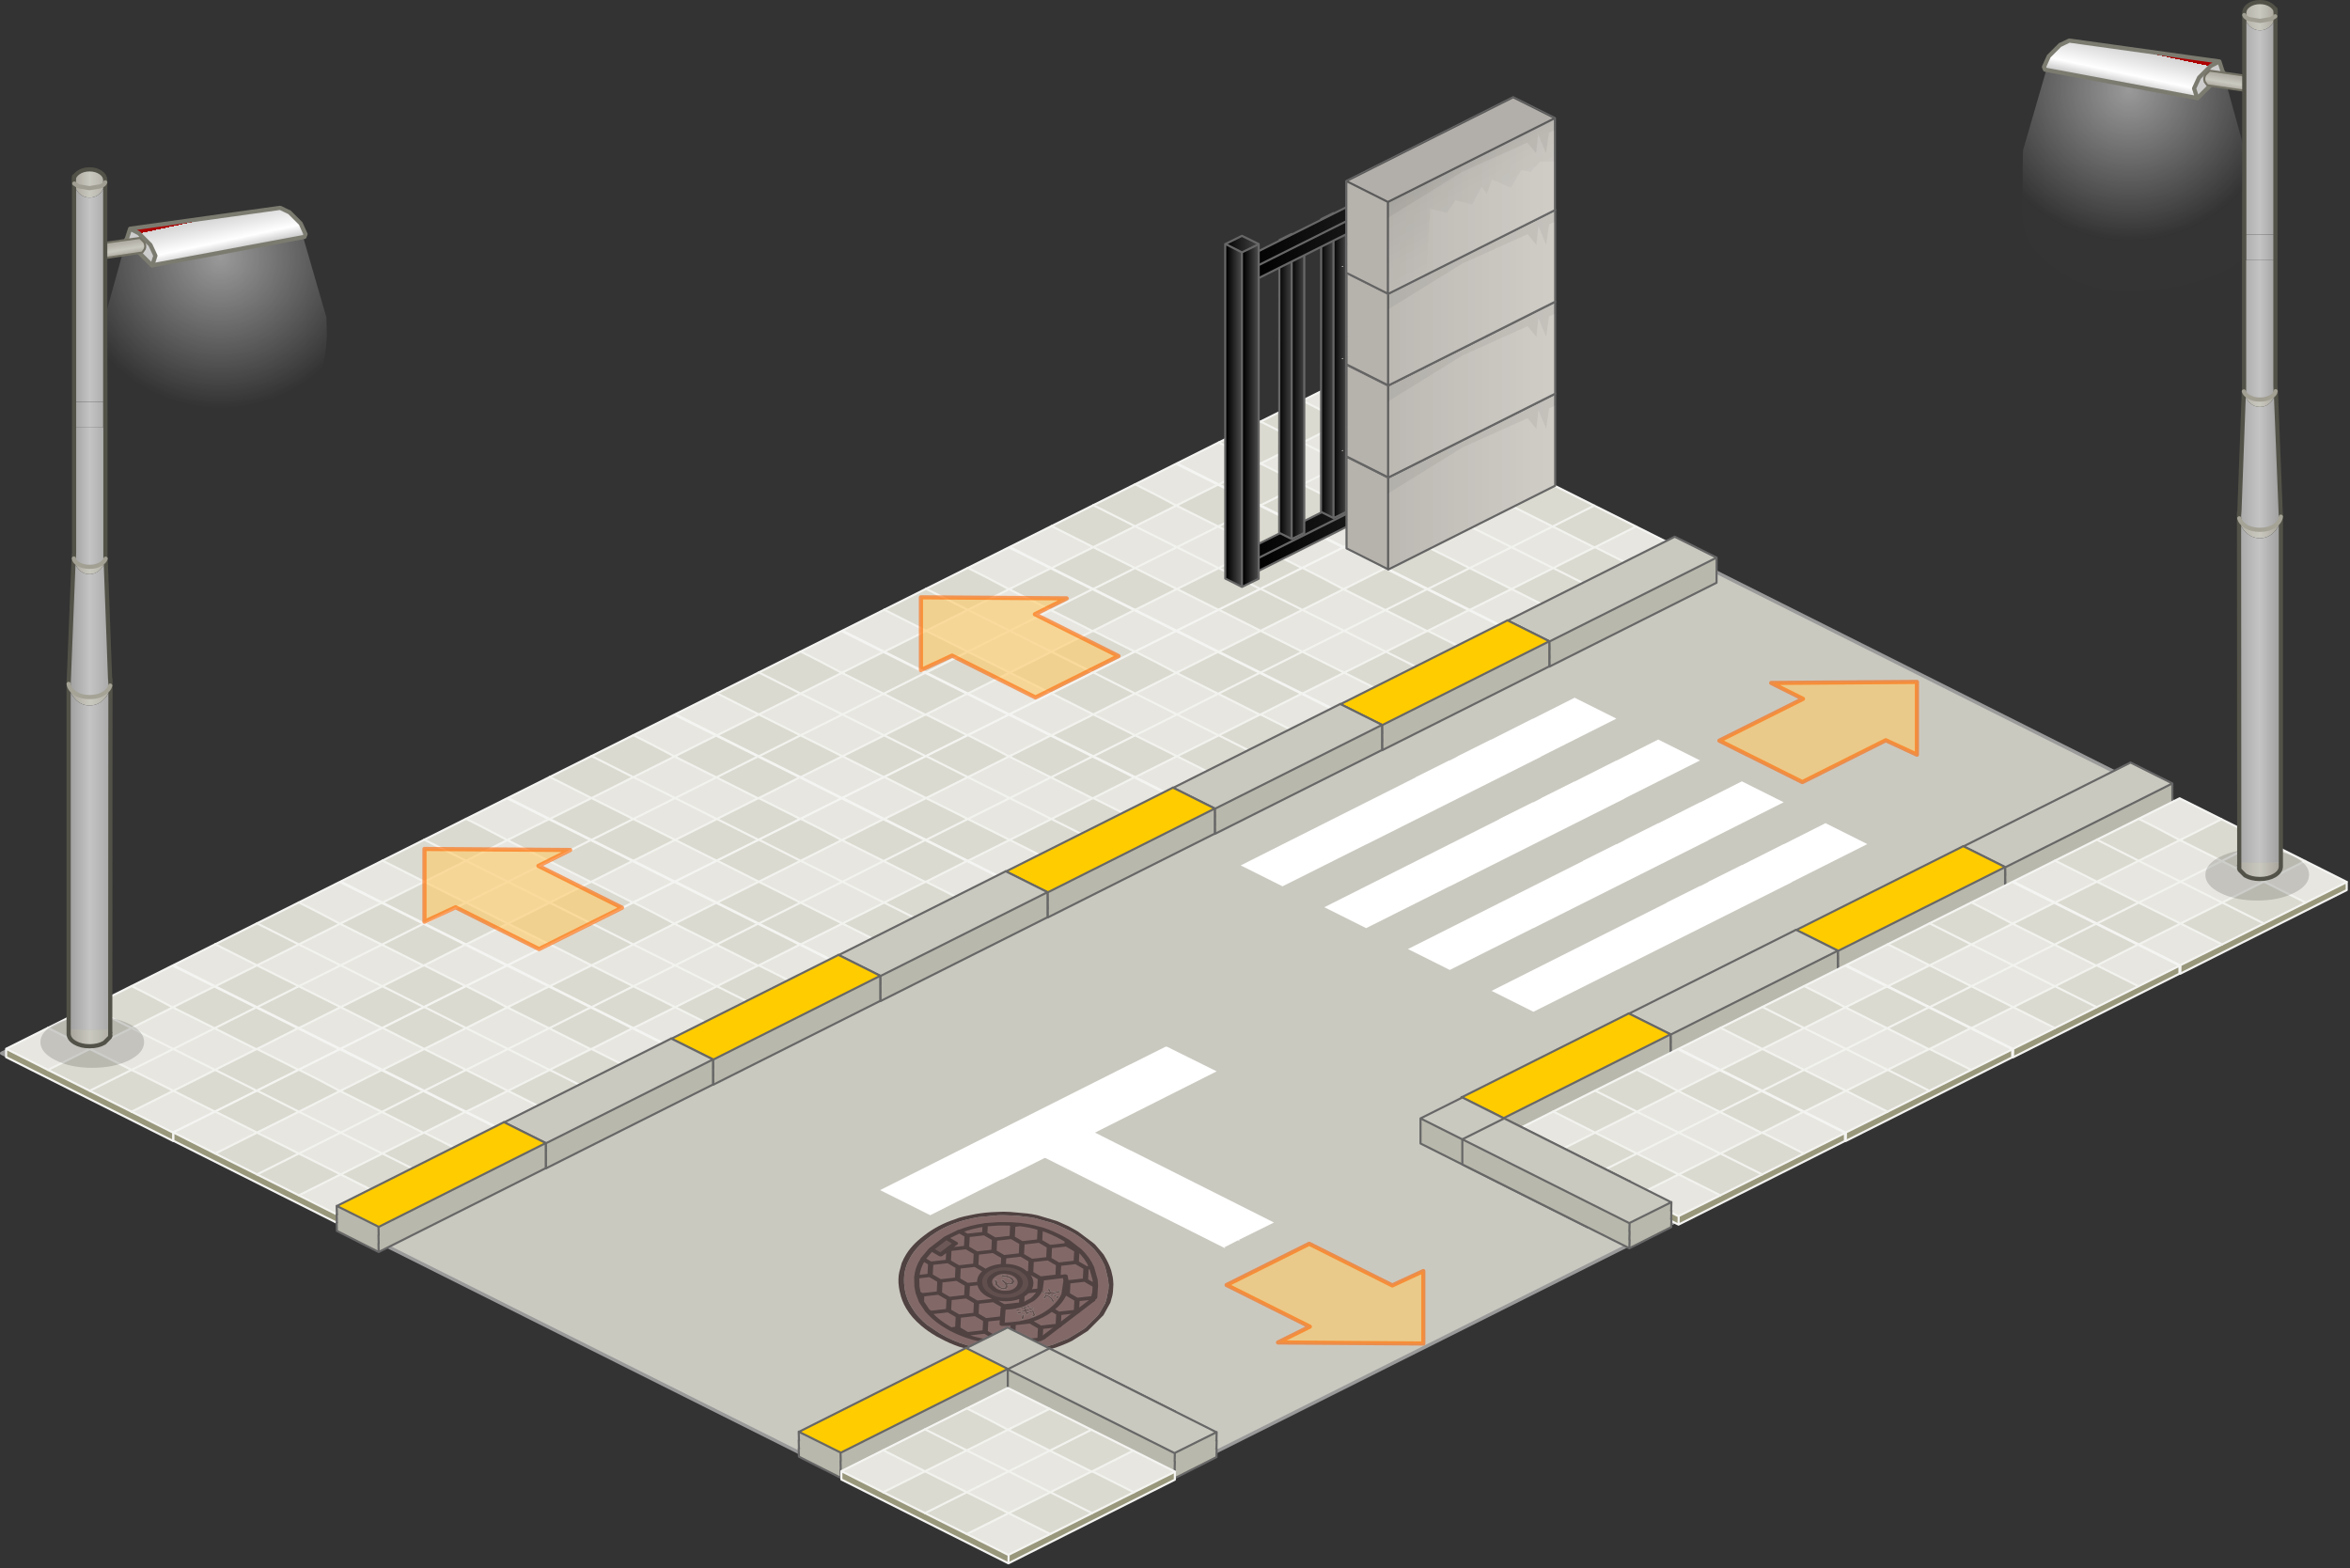<svg xmlns="http://www.w3.org/2000/svg" xmlns:xlink="http://www.w3.org/1999/xlink" height="375" width="562"><rect width="100%" height="100%" fill="#333333" stroke="none"/><defs><linearGradient gradientTransform="matrix(.043 0 0 .023 14.6 5.95)" gradientUnits="userSpaceOnUse" id="E" spreadMethod="pad" x1="-819.2" x2="819.2"><stop offset="0"/><stop offset="1" stop-color="#464646"/></linearGradient><linearGradient gradientTransform="matrix(.044 0 0 .022 12.85 3.55)" gradientUnits="userSpaceOnUse" id="F" spreadMethod="pad" x1="-819.2" x2="819.2"><stop offset="0"/><stop offset="1" stop-color="#464646"/></linearGradient><linearGradient gradientTransform="matrix(.004 0 0 .002 -11.6 -54.5)" gradientUnits="userSpaceOnUse" id="G" spreadMethod="pad" x1="-819.2" x2="819.2"><stop offset="0"/><stop offset="1" stop-color="#464646"/></linearGradient><linearGradient gradientTransform="matrix(.002 0 0 .044 -10.15 -18.75)" gradientUnits="userSpaceOnUse" id="H" spreadMethod="pad" x1="-819.2" x2="819.2"><stop offset="0"/><stop offset="1" stop-color="#464646"/></linearGradient><linearGradient gradientTransform="matrix(.002 0 0 .044 -13.15 -18.75)" gradientUnits="userSpaceOnUse" id="I" spreadMethod="pad" x1="-819.2" x2="819.2"><stop offset="0"/><stop offset="1" stop-color="#464646"/></linearGradient><linearGradient gradientTransform="matrix(.004 0 0 .002 -1.6 -59.5)" gradientUnits="userSpaceOnUse" id="J" spreadMethod="pad" x1="-819.2" x2="819.2"><stop offset="0"/><stop offset="1" stop-color="#464646"/></linearGradient><linearGradient gradientTransform="matrix(.002 0 0 .044 -.15 -23.75)" gradientUnits="userSpaceOnUse" id="K" spreadMethod="pad" x1="-819.2" x2="819.2"><stop offset="0"/><stop offset="1" stop-color="#464646"/></linearGradient><linearGradient gradientTransform="matrix(.002 0 0 .044 -3.15 -23.75)" gradientUnits="userSpaceOnUse" id="L" spreadMethod="pad" x1="-819.2" x2="819.2"><stop offset="0"/><stop offset="1" stop-color="#464646"/></linearGradient><linearGradient gradientTransform="matrix(.004 0 0 .002 8.4 -64.5)" gradientUnits="userSpaceOnUse" id="M" spreadMethod="pad" x1="-819.2" x2="819.2"><stop offset="0"/><stop offset="1" stop-color="#464646"/></linearGradient><linearGradient gradientTransform="matrix(.002 0 0 .044 9.85 -28.75)" gradientUnits="userSpaceOnUse" id="N" spreadMethod="pad" x1="-819.2" x2="819.2"><stop offset="0"/><stop offset="1" stop-color="#464646"/></linearGradient><linearGradient gradientTransform="matrix(.002 0 0 .044 6.85 -28.75)" gradientUnits="userSpaceOnUse" id="O" spreadMethod="pad" x1="-819.2" x2="819.2"><stop offset="0"/><stop offset="1" stop-color="#464646"/></linearGradient><linearGradient gradientTransform="matrix(.004 0 0 .002 18.4 -69.5)" gradientUnits="userSpaceOnUse" id="P" spreadMethod="pad" x1="-819.2" x2="819.2"><stop offset="0"/><stop offset="1" stop-color="#464646"/></linearGradient><linearGradient gradientTransform="matrix(.002 0 0 .044 19.85 -33.75)" gradientUnits="userSpaceOnUse" id="Q" spreadMethod="pad" x1="-819.2" x2="819.2"><stop offset="0"/><stop offset="1" stop-color="#464646"/></linearGradient><linearGradient gradientTransform="matrix(.002 0 0 .044 16.85 -33.75)" gradientUnits="userSpaceOnUse" id="R" spreadMethod="pad" x1="-819.2" x2="819.2"><stop offset="0"/><stop offset="1" stop-color="#464646"/></linearGradient><linearGradient gradientTransform="matrix(.004 0 0 .002 28.4 -74.5)" gradientUnits="userSpaceOnUse" id="S" spreadMethod="pad" x1="-819.2" x2="819.2"><stop offset="0"/><stop offset="1" stop-color="#464646"/></linearGradient><linearGradient gradientTransform="matrix(.002 0 0 .044 29.85 -38.75)" gradientUnits="userSpaceOnUse" id="T" spreadMethod="pad" x1="-819.2" x2="819.2"><stop offset="0"/><stop offset="1" stop-color="#464646"/></linearGradient><linearGradient gradientTransform="matrix(.002 0 0 .044 26.85 -38.75)" gradientUnits="userSpaceOnUse" id="U" spreadMethod="pad" x1="-819.2" x2="819.2"><stop offset="0"/><stop offset="1" stop-color="#464646"/></linearGradient><linearGradient gradientTransform="matrix(.004 0 0 .002 38.4 -79.5)" gradientUnits="userSpaceOnUse" id="V" spreadMethod="pad" x1="-819.2" x2="819.2"><stop offset="0"/><stop offset="1" stop-color="#464646"/></linearGradient><linearGradient gradientTransform="matrix(.002 0 0 .044 39.85 -43.75)" gradientUnits="userSpaceOnUse" id="W" spreadMethod="pad" x1="-819.2" x2="819.2"><stop offset="0"/><stop offset="1" stop-color="#464646"/></linearGradient><linearGradient gradientTransform="matrix(.002 0 0 .044 36.85 -43.75)" gradientUnits="userSpaceOnUse" id="X" spreadMethod="pad" x1="-819.2" x2="819.2"><stop offset="0"/><stop offset="1" stop-color="#464646"/></linearGradient><linearGradient gradientTransform="matrix(.044 0 0 .022 12.85 -66.45)" gradientUnits="userSpaceOnUse" id="Y" spreadMethod="pad" x1="-819.2" x2="819.2"><stop offset="0"/><stop offset="1" stop-color="#464646"/></linearGradient><linearGradient gradientTransform="matrix(.043 0 0 .023 14.6 -64.05)" gradientUnits="userSpaceOnUse" id="Z" spreadMethod="pad" x1="-819.2" x2="819.2"><stop offset="0"/><stop offset="1" stop-color="#464646"/></linearGradient><linearGradient gradientTransform="matrix(.002 0 0 .05 -21.55 -12.55)" gradientUnits="userSpaceOnUse" id="aa" spreadMethod="pad" x1="-819.2" x2="819.2"><stop offset="0"/><stop offset="1" stop-color="#464646"/></linearGradient><linearGradient gradientTransform="matrix(.002 0 0 .05 -25.55 -12.55)" gradientUnits="userSpaceOnUse" id="ab" spreadMethod="pad" x1="-819.2" x2="819.2"><stop offset="0"/><stop offset="1" stop-color="#464646"/></linearGradient><linearGradient gradientTransform="matrix(.005 0 0 .002 -23.55 -53.55)" gradientUnits="userSpaceOnUse" id="ac" spreadMethod="pad" x1="-819.2" x2="819.2"><stop offset="0"/><stop offset="1" stop-color="#464646"/></linearGradient><linearGradient gradientTransform="matrix(.024 0 0 .026 31.25 26)" gradientUnits="userSpaceOnUse" id="ag" spreadMethod="pad" x1="-819.2" x2="819.2"><stop offset="0" stop-opacity=".094"/><stop offset="1" stop-opacity="0"/></linearGradient><linearGradient gradientTransform="matrix(.01 .019 -.023 .012 29.55 17.1)" gradientUnits="userSpaceOnUse" id="ai" spreadMethod="pad" x1="-819.2" x2="819.2"><stop offset="0" stop-opacity=".2"/><stop offset=".502" stop-opacity=".047"/><stop offset="1" stop-opacity="0"/></linearGradient><linearGradient gradientTransform="matrix(.024 0 0 .026 30 26)" gradientUnits="userSpaceOnUse" id="aj" spreadMethod="pad" x1="-819.2" x2="819.2"><stop offset="0" stop-opacity=".094"/><stop offset="1" stop-opacity="0"/></linearGradient><linearGradient xlink:href="#a" id="aB" gradientUnits="userSpaceOnUse" gradientTransform="matrix(-.001 -.005 -.014 .003 114.214 50.35)" x1="-819.2" x2="819.2" spreadMethod="pad"/><linearGradient gradientTransform="matrix(.001 -.005 .014 .003 -30.8 -191.6)" gradientUnits="userSpaceOnUse" id="a" spreadMethod="pad" x1="-819.2" x2="819.2"><stop offset="0" stop-color="#d0d0d0"/><stop offset=".282" stop-color="#fff"/><stop offset=".647" stop-color="#e9e9e9"/><stop offset="1" stop-color="#d5d5d5"/><stop offset="1" stop-color="#ae0202"/></linearGradient><linearGradient xlink:href="#b" id="aC" gradientUnits="userSpaceOnUse" gradientTransform="matrix(0 .002 .006 -.001 88.814 54.45)" x1="-819.2" x2="819.2" spreadMethod="pad"/><linearGradient gradientTransform="matrix(-0 .002 -.006 -.001 -5.4 -187.5)" gradientUnits="userSpaceOnUse" id="b" spreadMethod="pad" x1="-819.2" x2="819.2"><stop offset="0" stop-color="#b1afa5"/><stop offset=".498" stop-color="#cac9c0"/><stop offset="1" stop-color="#a6a399"/><stop offset="1" stop-color="#ae0202"/></linearGradient><linearGradient xlink:href="#c" id="aD" gradientUnits="userSpaceOnUse" gradientTransform="matrix(-.005 0 0 .005 83.114 37.45)" x1="-819.2" x2="819.2" spreadMethod="pad"/><linearGradient gradientTransform="matrix(.005 0 0 .005 .3 -204.5)" gradientUnits="userSpaceOnUse" id="c" spreadMethod="pad" x1="-819.2" x2="819.2"><stop offset="0" stop-color="#b1afa5"/><stop offset=".498" stop-color="#cac9c0"/><stop offset="1" stop-color="#a6a399"/><stop offset="1" stop-color="#ae0202"/></linearGradient><linearGradient xlink:href="#d" id="aE" gradientUnits="userSpaceOnUse" gradientTransform="matrix(-.005 0 0 .005 83.114 37.45)" x1="-819.2" x2="819.2" spreadMethod="pad"/><linearGradient gradientTransform="matrix(.005 0 0 .005 .3 -204.5)" gradientUnits="userSpaceOnUse" id="d" spreadMethod="pad" x1="-819.2" x2="819.2"><stop offset="0" stop-color="#556073"/><stop offset=".498" stop-color="#828d9f"/><stop offset="1" stop-color="#575c71"/><stop offset="1" stop-color="#ae0202"/></linearGradient><linearGradient xlink:href="#e" id="aF" gradientUnits="userSpaceOnUse" gradientTransform="matrix(-.005 0 0 .082 83.164 104.5)" x1="-819.2" x2="819.2" spreadMethod="pad"/><linearGradient gradientTransform="matrix(.005 0 0 .082 .25 -137.45)" gradientUnits="userSpaceOnUse" id="e" spreadMethod="pad" x1="-819.2" x2="819.2"><stop offset="0" stop-color="#a9a9a9"/><stop offset=".498" stop-color="#c4c4c4"/><stop offset="1" stop-color="#9f9f9f"/><stop offset="1" stop-color="#ae0202"/></linearGradient><linearGradient xlink:href="#f" id="aG" gradientUnits="userSpaceOnUse" gradientTransform="matrix(-.006 0 0 .021 83.164 145.45)" x1="-819.2" x2="819.2" spreadMethod="pad"/><linearGradient gradientTransform="matrix(.006 0 0 .021 .25 -96.5)" gradientUnits="userSpaceOnUse" id="f" spreadMethod="pad" x1="-819.2" x2="819.2"><stop offset="0" stop-color="#a9a9a9"/><stop offset=".498" stop-color="#c4c4c4"/><stop offset="1" stop-color="#9f9f9f"/><stop offset="1" stop-color="#ae0202"/></linearGradient><linearGradient xlink:href="#g" id="aH" gradientUnits="userSpaceOnUse" gradientTransform="matrix(-.005 0 0 .082 83.164 64.5)" x1="-819.2" x2="819.2" spreadMethod="pad"/><linearGradient gradientTransform="matrix(.005 0 0 .082 .25 -177.45)" gradientUnits="userSpaceOnUse" id="g" spreadMethod="pad" x1="-819.2" x2="819.2"><stop offset="0" stop-color="#b1afa5"/><stop offset=".498" stop-color="#cac9c0"/><stop offset="1" stop-color="#a6a399"/><stop offset="1" stop-color="#ae0202"/></linearGradient><linearGradient xlink:href="#h" id="aI" gradientUnits="userSpaceOnUse" gradientTransform="matrix(-.005 0 0 .082 83.164 64.5)" x1="-819.2" x2="819.2" spreadMethod="pad"/><linearGradient gradientTransform="matrix(.005 0 0 .082 .25 -177.45)" gradientUnits="userSpaceOnUse" id="h" spreadMethod="pad" x1="-819.2" x2="819.2"><stop offset="0" stop-color="#a9a9a9"/><stop offset=".498" stop-color="#c4c4c4"/><stop offset="1" stop-color="#9f9f9f"/><stop offset="1" stop-color="#ae0202"/></linearGradient><linearGradient xlink:href="#i" id="aJ" gradientUnits="userSpaceOnUse" gradientTransform="matrix(-.005 0 0 .082 83.164 84.5)" x1="-819.2" x2="819.2" spreadMethod="pad"/><linearGradient gradientTransform="matrix(.005 0 0 .082 .25 -157.45)" gradientUnits="userSpaceOnUse" id="i" spreadMethod="pad" x1="-819.2" x2="819.2"><stop offset="0" stop-color="#a9a9a9"/><stop offset=".498" stop-color="#c4c4c4"/><stop offset="1" stop-color="#9f9f9f"/><stop offset="1" stop-color="#ae0202"/></linearGradient><linearGradient xlink:href="#j" id="aK" gradientUnits="userSpaceOnUse" gradientTransform="matrix(-.006 0 0 .021 83.164 145.45)" x1="-819.2" x2="819.2" spreadMethod="pad"/><linearGradient gradientTransform="matrix(.006 0 0 .021 .25 -96.5)" gradientUnits="userSpaceOnUse" id="j" spreadMethod="pad" x1="-819.2" x2="819.2"><stop offset="0" stop-color="#b1afa5"/><stop offset=".498" stop-color="#cac9c0"/><stop offset="1" stop-color="#a6a399"/><stop offset="1" stop-color="#ae0202"/></linearGradient><linearGradient xlink:href="#k" id="aL" gradientUnits="userSpaceOnUse" gradientTransform="matrix(-.006 0 0 .055 83.164 202.95)" x1="-819.2" x2="819.2" spreadMethod="pad"/><linearGradient gradientTransform="matrix(.006 0 0 .055 .25 -39)" gradientUnits="userSpaceOnUse" id="k" spreadMethod="pad" x1="-819.2" x2="819.2"><stop offset="0" stop-color="#a9a9a9"/><stop offset=".498" stop-color="#c4c4c4"/><stop offset="1" stop-color="#9f9f9f"/><stop offset="1" stop-color="#ae0202"/></linearGradient><linearGradient xlink:href="#l" id="aM" gradientUnits="userSpaceOnUse" gradientTransform="matrix(-.006 0 0 .029 83.164 220.65)" x1="-819.2" x2="819.2" spreadMethod="pad"/><linearGradient gradientTransform="matrix(.006 0 0 .029 .25 -21.3)" gradientUnits="userSpaceOnUse" id="l" spreadMethod="pad" x1="-819.2" x2="819.2"><stop offset="0" stop-color="#b1afa5"/><stop offset=".498" stop-color="#cac9c0"/><stop offset="1" stop-color="#a6a399"/><stop offset="1" stop-color="#ae0202"/></linearGradient><linearGradient xlink:href="#m" id="aN" gradientUnits="userSpaceOnUse" gradientTransform="matrix(-.005 0 0 .082 83.164 64.5)" x1="-819.2" x2="819.2" spreadMethod="pad"/><linearGradient gradientTransform="matrix(.005 0 0 .082 .25 -177.45)" gradientUnits="userSpaceOnUse" id="m" spreadMethod="pad" x1="-819.2" x2="819.2"><stop offset="0" stop-color="#556073"/><stop offset=".498" stop-color="#828d9f"/><stop offset="1" stop-color="#575c71"/><stop offset="1" stop-color="#ae0202"/></linearGradient><linearGradient xlink:href="#n" id="aO" gradientUnits="userSpaceOnUse" gradientTransform="matrix(-.006 0 0 .055 83.164 202.95)" x1="-819.2" x2="819.2" spreadMethod="pad"/><linearGradient gradientTransform="matrix(.006 0 0 .055 .25 -39)" gradientUnits="userSpaceOnUse" id="n" spreadMethod="pad" x1="-819.2" x2="819.2"><stop offset="0" stop-color="#7e4e4e"/><stop offset=".498" stop-color="#ac7979"/><stop offset="1" stop-color="#7e4e4e"/><stop offset="1" stop-color="#ae0202"/></linearGradient><linearGradient xlink:href="#o" id="aP" gradientUnits="userSpaceOnUse" gradientTransform="matrix(-.006 0 0 .021 83.164 145.45)" x1="-819.2" x2="819.2" spreadMethod="pad"/><linearGradient gradientTransform="matrix(.006 0 0 .021 .25 -96.5)" gradientUnits="userSpaceOnUse" id="o" spreadMethod="pad" x1="-819.2" x2="819.2"><stop offset="0" stop-color="#556073"/><stop offset=".498" stop-color="#828d9f"/><stop offset="1" stop-color="#575c71"/><stop offset="1" stop-color="#ae0202"/></linearGradient><linearGradient xlink:href="#p" id="aR" gradientUnits="userSpaceOnUse" gradientTransform="matrix(.001 -.005 .014 .003 710.467 38.15)" x1="-819.2" x2="819.2" spreadMethod="pad"/><linearGradient gradientTransform="matrix(.001 -.005 .014 .003 -30.8 -191.6)" gradientUnits="userSpaceOnUse" id="p" spreadMethod="pad" x1="-819.2" x2="819.2"><stop offset="0" stop-color="#d0d0d0"/><stop offset=".282" stop-color="#fff"/><stop offset=".647" stop-color="#e9e9e9"/><stop offset="1" stop-color="#d5d5d5"/><stop offset="1" stop-color="#ae0202"/></linearGradient><linearGradient xlink:href="#q" id="aS" gradientUnits="userSpaceOnUse" gradientTransform="matrix(-0 .002 -.006 -.001 735.867 42.25)" x1="-819.2" x2="819.2" spreadMethod="pad"/><linearGradient gradientTransform="matrix(-0 .002 -.006 -.001 -5.4 -187.5)" gradientUnits="userSpaceOnUse" id="q" spreadMethod="pad" x1="-819.2" x2="819.2"><stop offset="0" stop-color="#b1afa5"/><stop offset=".498" stop-color="#cac9c0"/><stop offset="1" stop-color="#a6a399"/><stop offset="1" stop-color="#ae0202"/></linearGradient><linearGradient xlink:href="#r" id="aT" gradientUnits="userSpaceOnUse" gradientTransform="matrix(.005 0 0 .005 741.567 25.25)" x1="-819.2" x2="819.2" spreadMethod="pad"/><linearGradient gradientTransform="matrix(.005 0 0 .005 .3 -204.5)" gradientUnits="userSpaceOnUse" id="r" spreadMethod="pad" x1="-819.2" x2="819.2"><stop offset="0" stop-color="#b1afa5"/><stop offset=".498" stop-color="#cac9c0"/><stop offset="1" stop-color="#a6a399"/><stop offset="1" stop-color="#ae0202"/></linearGradient><linearGradient xlink:href="#s" id="aU" gradientUnits="userSpaceOnUse" gradientTransform="matrix(.005 0 0 .005 741.567 25.25)" x1="-819.2" x2="819.2" spreadMethod="pad"/><linearGradient gradientTransform="matrix(.005 0 0 .005 .3 -204.5)" gradientUnits="userSpaceOnUse" id="s" spreadMethod="pad" x1="-819.2" x2="819.2"><stop offset="0" stop-color="#556073"/><stop offset=".498" stop-color="#828d9f"/><stop offset="1" stop-color="#575c71"/><stop offset="1" stop-color="#ae0202"/></linearGradient><linearGradient xlink:href="#t" id="aV" gradientUnits="userSpaceOnUse" gradientTransform="matrix(.005 0 0 .082 741.517 92.3)" x1="-819.2" x2="819.2" spreadMethod="pad"/><linearGradient gradientTransform="matrix(.005 0 0 .082 .25 -137.45)" gradientUnits="userSpaceOnUse" id="t" spreadMethod="pad" x1="-819.2" x2="819.2"><stop offset="0" stop-color="#a9a9a9"/><stop offset=".498" stop-color="#c4c4c4"/><stop offset="1" stop-color="#9f9f9f"/><stop offset="1" stop-color="#ae0202"/></linearGradient><linearGradient xlink:href="#u" id="aW" gradientUnits="userSpaceOnUse" gradientTransform="matrix(.006 0 0 .021 741.517 133.25)" x1="-819.2" x2="819.2" spreadMethod="pad"/><linearGradient gradientTransform="matrix(.006 0 0 .021 .25 -96.5)" gradientUnits="userSpaceOnUse" id="u" spreadMethod="pad" x1="-819.2" x2="819.2"><stop offset="0" stop-color="#a9a9a9"/><stop offset=".498" stop-color="#c4c4c4"/><stop offset="1" stop-color="#9f9f9f"/><stop offset="1" stop-color="#ae0202"/></linearGradient><linearGradient xlink:href="#v" id="aX" gradientUnits="userSpaceOnUse" gradientTransform="matrix(.005 0 0 .082 741.517 52.3)" x1="-819.2" x2="819.2" spreadMethod="pad"/><linearGradient gradientTransform="matrix(.005 0 0 .082 .25 -177.45)" gradientUnits="userSpaceOnUse" id="v" spreadMethod="pad" x1="-819.2" x2="819.2"><stop offset="0" stop-color="#b1afa5"/><stop offset=".498" stop-color="#cac9c0"/><stop offset="1" stop-color="#a6a399"/><stop offset="1" stop-color="#ae0202"/></linearGradient><linearGradient xlink:href="#w" id="aY" gradientUnits="userSpaceOnUse" gradientTransform="matrix(.005 0 0 .082 741.517 52.3)" x1="-819.2" x2="819.2" spreadMethod="pad"/><linearGradient gradientTransform="matrix(.005 0 0 .082 .25 -177.45)" gradientUnits="userSpaceOnUse" id="w" spreadMethod="pad" x1="-819.2" x2="819.2"><stop offset="0" stop-color="#a9a9a9"/><stop offset=".498" stop-color="#c4c4c4"/><stop offset="1" stop-color="#9f9f9f"/><stop offset="1" stop-color="#ae0202"/></linearGradient><linearGradient xlink:href="#x" id="aZ" gradientUnits="userSpaceOnUse" gradientTransform="matrix(.005 0 0 .082 741.517 72.3)" x1="-819.2" x2="819.2" spreadMethod="pad"/><linearGradient gradientTransform="matrix(.005 0 0 .082 .25 -157.45)" gradientUnits="userSpaceOnUse" id="x" spreadMethod="pad" x1="-819.2" x2="819.2"><stop offset="0" stop-color="#a9a9a9"/><stop offset=".498" stop-color="#c4c4c4"/><stop offset="1" stop-color="#9f9f9f"/><stop offset="1" stop-color="#ae0202"/></linearGradient><linearGradient xlink:href="#y" id="ba" gradientUnits="userSpaceOnUse" gradientTransform="matrix(.006 0 0 .021 741.517 133.25)" x1="-819.2" x2="819.2" spreadMethod="pad"/><linearGradient gradientTransform="matrix(.006 0 0 .021 .25 -96.5)" gradientUnits="userSpaceOnUse" id="y" spreadMethod="pad" x1="-819.2" x2="819.2"><stop offset="0" stop-color="#b1afa5"/><stop offset=".498" stop-color="#cac9c0"/><stop offset="1" stop-color="#a6a399"/><stop offset="1" stop-color="#ae0202"/></linearGradient><linearGradient xlink:href="#z" id="bb" gradientUnits="userSpaceOnUse" gradientTransform="matrix(.006 0 0 .055 741.517 190.75)" x1="-819.2" x2="819.2" spreadMethod="pad"/><linearGradient gradientTransform="matrix(.006 0 0 .055 .25 -39)" gradientUnits="userSpaceOnUse" id="z" spreadMethod="pad" x1="-819.2" x2="819.2"><stop offset="0" stop-color="#a9a9a9"/><stop offset=".498" stop-color="#c4c4c4"/><stop offset="1" stop-color="#9f9f9f"/><stop offset="1" stop-color="#ae0202"/></linearGradient><linearGradient xlink:href="#A" id="bc" gradientUnits="userSpaceOnUse" gradientTransform="matrix(.006 0 0 .029 741.517 208.45)" x1="-819.2" x2="819.2" spreadMethod="pad"/><linearGradient gradientTransform="matrix(.006 0 0 .029 .25 -21.3)" gradientUnits="userSpaceOnUse" id="A" spreadMethod="pad" x1="-819.2" x2="819.2"><stop offset="0" stop-color="#b1afa5"/><stop offset=".498" stop-color="#cac9c0"/><stop offset="1" stop-color="#a6a399"/><stop offset="1" stop-color="#ae0202"/></linearGradient><linearGradient xlink:href="#B" id="bd" gradientUnits="userSpaceOnUse" gradientTransform="matrix(.005 0 0 .082 741.517 52.3)" x1="-819.2" x2="819.2" spreadMethod="pad"/><linearGradient gradientTransform="matrix(.005 0 0 .082 .25 -177.45)" gradientUnits="userSpaceOnUse" id="B" spreadMethod="pad" x1="-819.2" x2="819.2"><stop offset="0" stop-color="#556073"/><stop offset=".498" stop-color="#828d9f"/><stop offset="1" stop-color="#575c71"/><stop offset="1" stop-color="#ae0202"/></linearGradient><linearGradient xlink:href="#C" id="be" gradientUnits="userSpaceOnUse" gradientTransform="matrix(.006 0 0 .055 741.517 190.75)" x1="-819.2" x2="819.2" spreadMethod="pad"/><linearGradient gradientTransform="matrix(.006 0 0 .055 .25 -39)" gradientUnits="userSpaceOnUse" id="C" spreadMethod="pad" x1="-819.2" x2="819.2"><stop offset="0" stop-color="#7e4e4e"/><stop offset=".498" stop-color="#ac7979"/><stop offset="1" stop-color="#7e4e4e"/><stop offset="1" stop-color="#ae0202"/></linearGradient><linearGradient xlink:href="#D" id="bf" gradientUnits="userSpaceOnUse" gradientTransform="matrix(.006 0 0 .021 741.517 133.25)" x1="-819.2" x2="819.2" spreadMethod="pad"/><linearGradient gradientTransform="matrix(.006 0 0 .021 .25 -96.5)" gradientUnits="userSpaceOnUse" id="D" spreadMethod="pad" x1="-819.2" x2="819.2"><stop offset="0" stop-color="#556073"/><stop offset=".498" stop-color="#828d9f"/><stop offset="1" stop-color="#575c71"/><stop offset="1" stop-color="#ae0202"/></linearGradient><g id="ak"><path d="m13.8-9.9 1.05 1.45-.35-.25-.65-.55h-.05v-.65m3.6 11.55-.5 3.45-.35-.3-.05.05V2.3h.05l.85-.65M-8.8 16l-2.3-1.65.1-.1h.05L-8.8 16m-8.25-10.75q-.45-1.85-.55-3.8l1.05.8v2.6l-.5.4m1.85-13.4 1.45-2.05v.9l-1.45 1.15m20.7 13h.05L8.25 7v.25L5.4 5.05 5 5.5 2.85 7v-.05l2.65-2.1m2.75 4.2v.45l-2.7 2.15h-.1L5 11.3l3.25-2.25M-5.9 5.15l.4-.3h.05L-2.75 7v.3q-1.6-.55-2.85-1.8l-.3-.35m-1.35 5.15 2.05 1.15-.25.2h-.1l-1.7-1.35" fill="#dbd5d5" fill-rule="evenodd" transform="translate(21.1 20.25)"/><path d="m-5.5-15.95-.05.05q-2.55.8-4.75 2.45h-.05l-2.1 1.85-1.25 1.35 1.25-1.35 2.1-1.85h.05q2.2-1.65 4.75-2.45v1.95l-2.65 2.1h.05l2.65-2.1h.05l2.7 2.15v2.5l-2.7 2.15h-.1L-7.5-8.7l1.95 1.55v2.6l-2.65 2.1h-.05l-2.7-2.15H-11v-2.5h.05l2.7-2.15h.05v-2.6h-.05v2.55l-2.7 2.15h-.1L-13-8.7l1.95 1.55v2.6l-2.65 2.1h.05l2.65-2.1h.05l2.7 2.15V.1l-2.7 2.15h-.1L-13 .7l1.95 1.55v2.6l-2.65 2.1h-.05l-2.7-2.15h-.05V2.3h.05l2.7-2.15h.05v-2.6h-.05l-2.7-2.15h-.05v-.9l-.05.1-.35 1.15q-.7 2.35-.7 5v.7-.7q0-2.65.7-5l.35-.3h.1l2.7 2.15V.1l-2.7 2.15h-.1l-1.05-.8q.1 1.95.55 3.8.7 2.7 2.3 5.05-1.6-2.35-2.3-5.05l.5-.4h.1l2.7 2.15v2.5l-1 .8v.05l2.3 2.75 1.3 1.25-1.3-1.25-2.3-2.75 1-.8h.05v-2.6h.05l2.65-2.1h.05L-8.4 6.9l.05-.05-2.6-2.05H-11V2.3h.05l2.7-2.15h.05l.7.55-.65-.55h-.05v-2.6h.05l2.65-2.1h.05l1.9 1.5-1.9-1.55h-.05v-2.5h.05l2.7-2.15h.05v-2.6h-.05L-5.45-14h-.05v-1.95l3.25-.65-3.25.65m7.75-.65h-4.5v2.4h2.2v.25l-2.65 2.1h.05L0-13.95h.05l2.7 2.15v2.5L.05-7.15h-.1L-2-8.7l1.95 1.55v2.6l-.05.05q-2 0-3.45 1.45L-3.6-3Q-5.05-1.55-5.05.5l.15 1.3-.55.45h-.1L-7.5.7l1.95 1.55v2.6l-.35.3.3.35q1.25 1.25 2.85 1.8h.05v-.35h.05l1.85-1.5.75.05.8-.05 2 1.55v.05q-1.4.6-3.05.65l-2.4-.4 2.4.4q1.65-.05 3.05-.65h.05L2.85 7 5 5.5l.4-.45 2.85 2.2.05.05v-.35h-.05L5.55 4.8H5.5V2.3h.05L8.25.15h.05v-2.6h-.05L5.55-4.6H5.5v-2.5h.05l2.7-2.15h.05l.7.55 1.95 1.55L9-8.7l-.65-.55H8.3v-2.6h-.05L5.55-14H5.5v-1.85l-.05-.05-3.2-.7 3.2.7v1.95l-2.65 2.1h.05l2.65-2.1h.05l2.7 2.15v2.5l-2.7 2.15h-.1L3.5-8.7l1.95 1.55v2.6l-.55.45.6-.45h.05l2.7 2.15V.1l-2.7 2.15h-.1l-.65-.5.65.5v2.6L2.8 6.95h-.05l-1.9-1.5q1.5-.25 2.65-1.4 1-1 1.3-2.3L4.95.5q0-2.05-1.45-3.5Q2.1-4.4.15-4.5l-.1-.1H0v-2.5h.05l2.7-2.15h.05l.7.55-.65-.55H2.8v-2.6h-.05L.05-14H0v-.2h2.25v-2.4m8 3.2q-2.2-1.65-4.75-2.45 2.55.8 4.75 2.45L8.3-11.85h.05l1.95-1.55h-.05m3.5 3.45L12.3-11.6l-2-1.8 2 1.8 1.45 1.65v.65l-2.7 2.15h-.1v2.6L8.3-2.45h.05L11-4.55h.05l2.7 2.15V.1l-2.7 2.15h-.1v2.6L8.3 6.95h.05L11 4.85h.05L13.75 7v2.5l-2.7 2.15h-.1v2.6L9.5 15.4l-1.4.85-2.55-2.05H5.5v-2.5h.05l2.7-2.15h.05l.7.55 1.95 1.55L9 10.1l-.65-.55H8.3V9l.25-.25.7-.75-.95-.7.95.7-.7.75L8.3 9l-.05.05L5 11.3l.45.35v2.6l-2.65 2.1h-.05L.05 14.2H0v-1.8h-.05v1.85l-2.65 2.1h.05L0 14.25h.05l2.7 2.15v.15H7.5 2.8v-.2h.05l2.65-2.1h.05l2.5 2.05.2.1.05-.05h.05L9.7 15.3l1.35-1.05 1.25-1.15 2.35-2.9q1.55-2.35 2.25-5.05-.7 2.7-2.25 5.05l-2.35 2.9-1.25 1.15v-.05H11v-2.5h.05l2.7-2.15h.05l.7.55-.65-.55h-.05v-2.6h.05l2.65-2.1h.05l.35.3V5.1l.5-3.45v-.9q0-2.75-.7-5.2.7 2.45.7 5.2v.85l-.85.65h-.1L14.5.7l1.95 1.55v2.6l-2.65 2.1h-.05l-2.7-2.15H11V2.3h.05l2.7-2.15h.05l.7.55-.65-.55h-.05v-2.6h.05l2.65-2.1h.05l.15.1-.05-.05-.15-.45-.05-.15q-.6-1.75-1.6-3.35 1 1.6 1.6 3.35v.55l-2.65 2.1h-.05l-2.7-2.15H11v-2.5h.05l2.7-2.15h.05l.7.55.35.25L13.8-9.9l-.05-.05M7.5 16.55l.55-.25-.55.25m-10.2 0h5.45-5.45v-.2h-.05l-2.7-2.15h-.05v-2.5h.05l.3-.25h-.05l-2.05-1.15-.25-.2-.65-.55h-.1V9.5l-.85-.75-.7-.75 1.4-1.1L-9.8 8l.7.75.85.75-2.7 2.15h-.1L-13 10.1l1.95 1.55v2.6l-.1.1h.05L-8.8 16l.55.4.05-.05h.05l.45.2h4.95-4.95l-.45-.2 2.65-2.1h.05l2.7 2.15v.15h.05M-15.3-8l-1.2 2.5 1.2-2.5 1.55-1.25h.05l.7.55-.65-.55h-.05v-1l-.05.05-1.45 2.05-.1.15m7.8-.7-.65-.55h-.05l.7.55M8 19.15l-2.65.95-.8.2-4.1.5h-.8l-4.1-.45-3.3-1.05-.55-.25h-.05q-2.3-1.1-4.35-2.8l-.4-.35-1.05-1-.85-.9-1.5-1.85-.05-.05-.2-.3-.4-.6q-1.25-2.05-1.95-4.3-.95-2.9-.9-6.1V.7l.25-3.45q.5-2.95 1.85-5.5 1.15-2.35 3.05-4.4l.05-.05.65-.65q1.45-1.5 3.1-2.6L-11-16q1.75-1.2 3.7-1.9 3.35-1.35 7.3-1.3 3.9-.05 7.25 1.3 1.95.75 3.7 1.95H11l3.1 2.6.7.75 1.65 2.05L17.9-8.2v.05l.35.65 1.25 3.65.2 1.1.2 1.75.1 1.7v.1q-.05 3.2-.9 6.05v.05q-.75 2.3-2.05 4.35l-.05.1-.3.45-.2.25-.05.1-2.35 2.75-.25.25-.75.7v.05l-1.2.95-2.65 1.7-.85.45-.05-.05-.35.2m-18.35-32.6 2.1 1.65-2.1-1.65M-13 .7l-.65-.55h-.05l.7.55m11-9.4-.65-.55h-.05l.7.55M-2.7-1l.55-.7q.85-.9 2.1-.85Q1.2-2.6 2.1-1.7l.65 1.05.05.1.15.7v.3q0 1.2-.85 2.1-.9.85-2.1.9h-.05q-1.25 0-2.1-.9-.9-.9-.9-2.1v-.1l.3-1.25.05-.1m2.6.5-.05.15Q-.3.6-.6 1l-.5.4h-.05l-.35-.2-.1-.2-.05-.3.25-.95.7-.8.05-.15-.05-.2-.15-.05-.15.05-.85.95-.25 1.1.25.9.65.35q.2 0 .5-.2l.5-.5.35.5.35.2h.25q.5-.05.85-.5l.3-.55v-.1l.05-.3-.15-.9-.5-.9-.2-.1-.15.05-.1.15.05.15.45.8.15.7-.25.7-.5.3q-.4.05-.55-.35Q.05.65.3-.2L.25-.4.1-.5h-.2m5-3.6L3.5-3l1.4-1.1m9.75 14.3-.15-.1.15.1M8.3.15 9 .7 8.35.15H8.3M2.85 7.7h-.1l-.2.05.65 2.1.25.9-.05.1-.3.05.15.3.35-.1q.25-.05.15-.3l-.5-1.75q.8 1 1.85 1.3l.1-.4q-.85-.2-1.5-.85l.6-.9.1-.1-.4-.15-.5.95-.5-.7-.15-.45V7.7m-.2 1.2-.05-.2-.3-.05-.05.15-.85.25.1.3.85-.25v.7l-.05.1q-.1.7-.55 1.15l.25.25q.65-.7.7-1.7v-.05l-.05-.65M5 11.3q-2.3 1.05-5 1.1 2.7-.05 5-1.1M9 .7l1.95 1.55L9 .7M-4.9 1.85q.35 1.25 1.3 2.2 1.2 1.2 2.8 1.4l-1.9 1.5h-.05l-2.7-2.15h-.05V2.3h.05l.55-.45m-1 3.3-.1-.1-2.35 1.8L-6 5.05l.1.1m5.85 7.25h-.2q-2.65 0-4.9-.95 2.25.95 4.9.95h.2M-8.2 9.55l.95.75 1.7 1.35v2.6l-2.65 2.1-.25-.15-2.5-2H-11v-2.5h.05l2.7-2.15h.05m2.1.25.15.4.1-.1 1.1-.7-.2-.3-1.15.7m4.05-1.15.1-.25-1.85-.8-.1.25.5.2-.3.55-.65-.3-.15.3.6.3-.6.85.25.15.2-.25.7.3.1.05.15.05-.5.7-.15.05-.4-.2-.15.3.5.2.35.05.85-1.25-.4-.15h-.05l-.8-.35.25-.4 1.4.65.15-.3-1.4-.65.35-.5 1.05.45M-4.7 8.5l-.35-.55-.3.2.35.6.3-.25m.2-1.3-.35.2.35.55.3-.15-.3-.6m-8.5 2.9-.65-.55h-.05l.7.55" fill="#826968" fill-rule="evenodd" transform="translate(21.1 20.25)"/><path d="M-3.55-3.05Q-2.1-4.5-.1-4.5h.25Q2.1-4.4 3.5-3 4.95-1.55 4.95.5L4.8 1.75q-.3 1.3-1.3 2.3Q2.35 5.2.85 5.45h-.1l-.8.05-.75-.05q-1.6-.2-2.8-1.4-.95-.95-1.3-2.2V1.8L-5.05.5q0-2.05 1.45-3.5l.05-.05M-2.7-1l-.05.1-.3 1.25v.1q0 1.2.9 2.1.85.9 2.1.9H0q1.2-.05 2.1-.9.85-.9.85-2.1v-.3l-.15-.7-.05-.1L2.1-1.7q-.9-.9-2.15-.85-1.25-.05-2.1.85l-.55.7m2.6.5h.2l.15.1.05.2Q.05.65.2 1.05t.55.35l.5-.3.25-.7-.15-.7-.45-.8-.05-.15.1-.15.15-.05.2.1.5.9.15.9-.05.3v.1l-.3.55q-.35.45-.85.5H.5l-.35-.2-.35-.5-.5.5q-.3.2-.5.2l-.65-.35-.25-.9.25-1.1.85-.95.15-.05.15.05.05.2-.05.15-.7.8-.25.95.05.3.1.2.35.2h.05l.5-.4q.3-.4.45-1.35L-.1-.5m2.95 8.2v.05L3 8.2l.5.7.5-.95.4.15-.1.1-.6.9q.65.65 1.5.85l-.1.4q-1.05-.3-1.85-1.3l.5 1.75q.1.25-.15.3l-.35.1-.15-.3.3-.05.05-.1-.25-.9-.65-2.1.2-.05h.1m-.2 1.2.05.65v.05q-.05 1-.7 1.7l-.25-.25q.45-.45.55-1.15l.05-.1v-.7l-.85.25-.1-.3.85-.25.05-.15.3.05.05.2m-8.75.9 1.15-.7.2.3-1.1.7-.1.1-.15-.4m4.05-1.15L-3.1 8.2l-.35.5 1.4.65-.15.3L-3.6 9l-.25.4.8.35H-3l.4.15-.85 1.25-.35-.05-.5-.2.15-.3.4.2.15-.05.5-.7-.15-.05-.1-.05-.7-.3-.2.25-.25-.15.6-.85-.6-.3.15-.3.65.3.3-.55-.5-.2.1-.25 1.85.8-.1.25M-4.5 7.2l.3.6-.3.15-.35-.55.35-.2m-.2 1.3-.3.25-.35-.6.3-.2.35.55" fill="#614f4e" fill-rule="evenodd" transform="translate(21.1 20.25)"/><path d="M-2.25-16.6h4.5v2.4h-4.5v-2.4" fill="#6c5857" fill-rule="evenodd" transform="translate(21.1 20.25)"/><path d="m-8.25-18.7.8-.3q3.4-1.3 7.35-1.25 4.15-.05 7.7 1.4l.6.2.25.1 1 .5 2 1.2q1.75 1.15 3.3 2.75l.85.85.85 1.05 1.9 2.8.3.55.05.05.5 1.05.1.25 1.15 3.65.1.45.3 2.4.05 1.75v.65l-.55 4.25-.1.55v.05l-.1.3-.85 2.4-.05.1-.15.45-.15.25-.05.1q-1 1.95-2.4 3.8l-1.3 1.5-.45.45-.1.1-.1.1-.65.6-.1.1-.05.05L11.9 18l-.8.55-1.9 1.1-3.5 1.3-.25.1h-.1l-5.45.7-4.3-.4-1.05-.25-1.2-.35q-1.35-.4-2.55-1l-3.5-2.15-1-.85-.05-.05-1.2-1.1-.45-.5-.2-.2-.7-.85-.05-.05-.15-.15-.05-.05q-1.3-1.55-2.2-3.3l-.45-.95-.05-.05-.25-.65-.95-2.8q-.55-2.15-.6-4.5l-.05-.8q0-2.25.4-4.25.55-2.9 1.9-5.45 1.1-2.1 2.8-4l.3-.35.05-.05.7-.75q1.6-1.65 3.4-2.8l2.4-1.4.85-.35.05-.05M8.4 19l.85-.45 2.65-1.7 1.2-.95v-.05l.75-.7.25-.25 2.35-2.75.05-.1.2-.25.3-.45.05-.1q1.3-2.05 2.05-4.35v-.05Q19.95 4 20 .8V.7L19.9-1l-.2-1.75-.2-1.1-1.25-3.65-.35-.65v-.05l-1.45-2.35-1.65-2.05-.7-.75-3.1-2.6h-.05q-1.75-1.2-3.7-1.95Q3.9-19.25 0-19.2q-3.95-.05-7.3 1.3-1.95.7-3.7 1.9l-.05.05q-1.65 1.1-3.1 2.6l-.65.65-.05.05q-1.9 2.05-3.05 4.4-1.35 2.55-1.85 5.5L-20 .7v.1q-.05 3.2.9 6.1.7 2.25 1.95 4.3l.4.6.2.3.05.05L-15 14l.85.9 1.05 1 .4.35q2.05 1.7 4.35 2.8h.05l.55.25 3.3 1.05 4.1.45h.8l4.1-.5.8-.2L8 19.15l.4-.15" fill="#504241" fill-rule="evenodd" transform="translate(21.1 20.25)"/><path d="m-5.55-15.9.05-.05 3.25-.65h4.5l3.2.7.05.05q2.55.8 4.75 2.45h.05l2 1.8 1.45 1.65.05.05 1.05 1.45q1 1.6 1.6 3.35l.05.15.15.45.05.05q.7 2.45.7 5.2v.9l-.5 3.45v.05q-.7 2.7-2.25 5.05l-2.35 2.9-1.25 1.15L9.7 15.3l-1.35 1.05H8.3l-.05.05-.2-.1-.55.25m-15.65-.2h-.05l-.05.05-.55-.4-2.3-1.65h-.05l-1.3-1.25-2.3-2.75v-.05q-1.6-2.35-2.3-5.05-.45-1.85-.55-3.8v-.7q0-2.65.7-5l.35-1.15.05-.1 1.2-2.5.1-.15 1.45-2.05.05-.05 1.25-1.35 2.1-1.85h.05q2.2-1.65 4.75-2.45v1.95h.05v-2m0 2 .05-.05m2.7 4.7v-2.5l-2.7-2.15h-.05l-2.65 2.1h-.05v2.6h.05l.65.55 1.95 1.55h.1l2.7-2.15v.05h.05v-2.6l-.05.05v-.05L-5.45-14m5.4-.2h-2.2v-2.4m2.2 2.4v.25H0v-.25h-.05m-13.7 4.9v.05-.95m0 .95h.05v-1m.7 1.55-.7-.55h-.05L-15.3-8m1.6-1.25h.05l.65.55 1.95 1.55h.1l2.7-2.15v-2.5l-2.1-1.65m-.7 6.3.05.05v-.05m.05.05H-11v2.5m.05 0 2.7 2.15h.05l2.65-2.1v-2.6l.05.05v-.05m-11 2.6h.05l2.7 2.15v-.05l-2.7-2.15-.05.05h-.05l-.35.3m.4-.3h-.05v-.85m.05.8v.05m0-.95v.9m5.55 0-.05.05h.05l2.7 2.15v-.05m-2.8-2.1h.05v-.05m0 .05-2.65 2.1h-.05v2.6h.05l.65.55 1.95 1.55h.1L-8.25.1v-2.5m-5.45-.05h-.05m0 .05.05-.05 2.65-2.1v-2.6m-2.7 4.75V.15h.05l.7.55m-2.2-8.85 1.45-1.15m11.05-2.55h-.05m.05 0h.05L0-13.95.05-14m-2.8 4.75h.1l.65.55 1.95 1.55h.1l2.7-2.15v-2.5l-2.7-2.15H0M-2.75-9.3v.05m.05 0 .7.55m-6.25-3.1.05-.05h-.05v.05m0 2.55h.05-.05l-2.7 2.15m5.45 0h.05l2.7-2.15M-5.5-7.1v2.5m.05 0 1.9 1.55Q-2.1-4.5-.1-4.5l.05-.05v-2.6L0-7.1v-.05m-8.2-2.1.7.55m-.75-.6v.05-.05m2.75 4.75h.05l1.9 1.5m-1.95-1.5-2.65 2.1h-.05v2.6h.05l.65.55 1.95 1.55h.1l.55-.45-.15-1.3q0-2.05 1.45-3.5l.05-.05m-2-1.5h.05v-.05m0 .05.05-.05M-8.2-2.45l-.05.05M-.1-4.5l.1-.05h-.05m-.05.05h.2l-.05-.05H0V-7.1h.05l2.7-2.15v-.05M-2.7-1l.55-.7q.85-.9 2.1-.85Q1.2-2.6 2.1-1.7l.65 1.05.05.1.15.7v.3q0 1.2-.85 2.1-.9.85-2.1.9h-.05q-1.25 0-2.1-.9-.9-.9-.9-2.1v-.1l.3-1.25.05-.1m2.65-12.95-2.65 2.1m-5.5 0 2.65-2.1m7.8-2.65v2.4H0m5.5.2v.05l.05-.05 2.7 2.15h.05l1.95-1.55m-4.75-.55h-.05l-2.65 2.1h.05l2.65-2.1h.05l2.7 2.15v-.05m-2.8-2.1v-1.95m.05.05V-14m2.75 2.2.05-.05h.05l1.95-1.55M8.25-9.3v.05-2.55m-2.7 4.7H5.5v2.5m.05 0 2.7 2.15h.05l2.65-2.1v-2.6L9-8.7l-.7-.55h-.05L5.55-7.1m-.1-.05.05.05v-.05h-.05L3.5-8.7l-.7-.55h-.05v-.05m5.5 0-2.7 2.15H5.5m2.75-2.1h.05v-2.6m0 2.6h.05L9-8.7m-6.25-3.1v-.05L.05-14m2.7 2.2.05-.05h-.05M3.5-8.7l-.65-.55h-.1m.05-2.6v2.6M0-4.55l.05-.05.1.1Q2.1-4.4 3.5-3l1.4-1.1.55-.45v-2.6M.1-4.5h.05m5.35-.05-.6.45m.55-.45h.05v-.05m.05 0-.05.05h.05l2.7 2.15v-.05m0 .05.05-.05h.05L11-4.55h-.05M8.25-2.4V.15h.05v-2.6m5.45-6.85v-.65M11-7.1l-.05-.05h.1l2.7-2.15v.05-.05M11-7.15v.05h.05l2.7-2.15h.05v-.65m.7 1.2.35.25m-1.05-.8h.05l.65.55-.7-.55h-.05m0 6.85-2.7-2.15H11V-7.1m0 2.55.05-.05m2.7 2.2v-.05l-2.7-2.15m2.7 2.15h.05l2.65-2.1v-.55M13.8-2.45l-.05.05V.15h.1l.65.55 1.95 1.55h.1l.85-.65m-.7-6.05-.15-.1h-.05l-2.65 2.1h-.05v2.6h-.05l-2.7 2.15m5.6-6.8-.1-.1-.05.05v-.4m-.05.4h.05m.9 6.2-.85.65h-.05v2.55l.05-.05.35.3m-.45-2.85.05.05v-.05m-.05 2.6h.1l.35.3m-.4-.3-2.65 2.1h-.05v2.6h.05l.65.55.15.1m-3.6-5.4 2.7 2.15h.05l2.65-2.1v-2.6M14.5.7l-.7-.55M11 2.3v2.5m.05 0-.05.05h.05L13.75 7v-.05m0-6.85v.05m0-.05-2.7 2.15H11v.05h.05M11 2.25h-.05l.05.05m0 2.55h-.05L8.3 6.95h.05L11 4.85V4.8m-.05-2.55v2.6M13.75 7l.05-.05M11 11.7l-.05-.05v2.6H11v-2.6h-.05L9 10.1l-.7-.55h-.05l-2.7 2.15H5.5v2.5m5.55-2.5H11m-5.45 2.5 2.55 2.05 1.4-.85 1.45-1.15m.05-2.6h.05l2.7-2.15V7m0 2.55h.05-.05l-2.7 2.15m2.7-2.2v.05-.05m.75.6-.7-.55M8.3.15 9 .7 8.35.15h-.1L5.55 2.3m-.05 0v2.55l.05-.05 2.7 2.15h.05v.35l.95.7-.7.75L8.3 9v.55h.05l.65.55M8.25.1v.05m0-.05-2.7 2.15H5.5v.05h.05m-.1-.05.05.05m0-.05h-.05l-.65-.5q-.3 1.3-1.3 2.3Q2.35 5.2.85 5.45l1.9 1.5h.05l2.65-2.1v-2.6m.05 2.6h-.05m.05 0h.05L8.25 7v-.05M4.8 1.75 4.95.5q0-2.05-1.45-3.5M.75 5.45h.1m1.95 1.5h.05l2.65-2.1m-2.75 2.2V7l-2-1.55-.8.05-.75-.05-1.85 1.5h-.05v.35l2.4.4q1.65-.05 3.05-.65m.1-.05-.05.05h-.05m0-.1V7l.05-.05v.1M2.85 7 5 5.5l.4-.45 2.85 2.2V7m.05.3-.05-.05m.05-.3L8.25 7m0 2.05L8.3 9m-2.85 2.65h.1l2.7-2.15v-.45L5 11.3l.45.35.05.05v-.05m2.75-2.1V9.5v.05h.05m1.4 5.75-.2.1-1.2.95h-.05v.05M5.5 14.25h.05l2.5 2.05.05-.05.15.1m-2.7-2.15-.05.05-2.65 2.1H2.8v.2m2.65-2.3h.05v-.05m-5.55.05H0V12.4h-.05v1.85l-2.65 2.1h.05L0 14.25l.05-.05m2.7 2.2-2.7-2.15H0m2.75 2.15v-.05L.05 14.2m2.7 2.2v.15m.05-.2-.05.05m0-.05h.05l2.65-2.1v-2.6m5.6 2.6H11L9.7 15.3m1.35-1.1-.05.05m.05 0v-.05m-.1-11.95L9 .7M0 12.4q2.7-.05 5-1.1m-9.9-9.5v.05q.35 1.25 1.3 2.2 1.2 1.2 2.8 1.4M-5.45 2.3h-.05v2.55l.05-.05 2.7 2.15h.05l1.9-1.5m-4.75-3.2.05.05v-.05M-7.5.7l-.7-.55h-.05l-2.7 2.15H-11v2.5m.05 0 2.6 2.05L-6 5.05l.1.1.35-.3v-2.6m-2.7-2.1V.1v.05h.05m2.7 4.7h-.05M-2.75 7l-2.7-2.15h-.05l-.4.3.3.35q1.25 1.25 2.85 1.8v-.35m-5.6-.1-.05.05L-9.8 8l.7.75.85.75v.05h.1l.65.55.25.2 2.05 1.15h.05q2.25.95 4.9.95h.2m-7.45-2.3-.7-.55.95.75 1.7 1.35h.1l.25-.2m-3-1.9h-.05.05m2.65 2.1.05.05v-.05m0 .05h.05l.3-.25m-.35.25v2.5m.05 0 2.7 2.15h.05l-.05.05v.15m.05-9.25h-.05m0-.3.05-.05m-2.2-5.1-.55.45m-5.6-.05.05.05v-.05m-2.75-2.1h.05m-.05-.05v.05m0-.05-2.7 2.15h-.05v.05h.05l2.7-2.15m2.7 4.7h.05V4.8m2.6 2.1-2.55-2.05H-11l-2.65 2.1h-.05v2.6h.05l.65.55 1.95 1.55h.1l2.7-2.15M-11 4.85l.05-.05m-5.5 0 2.7 2.15h.05l2.65-2.1v-2.6m-5.45.05v2.5m.05 0-.05.05h.05l2.7 2.15v-.05m-2.75-4.7h-.05l.05.05m-.05-.05-1.05-.8m1.05 3.4h.05V4.8m-.55.45.5-.4v-2.6m0 2.6h.05M-13.75 7l.05-.05m-.05 2.55v.05h.05l.7.55m-.75-.55h.05m-.05 0V9.5l-1 .8m1-.8V7m-1 3.35 1-.8m2.7 2.1.05.05v-.05m.05.05H-11v2.5m.05 0 2.5 2 .25.15 2.65-2.1v-2.6m-5.5 2.6h.05v-.05m.05 0-.05.05h.05L-8.8 16l.35.2.2.15h.05m-2.8-2.1-.1.1m.05-.1-.1.1m8.4 2v.05l-2.7-2.15h-.05l-2.65 2.1m5.45.2v-.2m-2.75-2.15-.05.05v-.05m-.05.05h.05m-2.75 2.1v.05m0-6.85-2.7 2.15m-.1-.05v2.6" fill="none" stroke="#504241" stroke-linecap="round" stroke-linejoin="round" transform="translate(21.1 20.25)"/><path d="M7.5 16.55H-7.7l-.45-.2" fill="none" stroke="#504241" stroke-linecap="round" stroke-linejoin="round" transform="translate(21.1 20.25)"/></g><g id="al"><path d="m29.75-5 9.95 5h.05l-.05.05-9.8 4.9-9.95-5L29.75-5m-69.8 4.9 10-5 10 5.05-10 5-10-5.05m30-15 9.8-4.9 10 5L.4-10.3l-.45.25-5.65-2.85-4.35-2.2M-.2-10l10 5 9.95 5-9.35 4.7-.5.25-.45.25-9.5 4.75 9.95 5q-5 2.45-9.95 4.95l-.05.05-9.95-5 10-5-10-5-10-5 10-5L-.2-10M39.7 0v.05V0M9.9 4.95l-9.95-5L9.8-5-.05-.05l9.95 5M.4-10.3l-.45.25.45-.25M-10.05 4.95l10-5-10-5 10 5-10 5" fill="#e7e6e0" fill-rule="evenodd" transform="translate(40.3 20.25)"/><path d="m9.75-15 10 5 10 5-9.8 4.95 9.95 5-10 5-10 5-9.95-5 9.5-4.75.5-.25H9.9l.5-.25-.45.25 9.95 5-9.95-5 .45-.25L19.75 0 9.8-5l-10-5 .15-.05-.15.05-9.85 4.95-10 5 10 5 10 5-10 5-10-5 10-5-10 5-10-5 10-5-10-5.05 10-5 10-5 4.35 2.2 5.65 2.85.45-.25L9.75-15m10 5L9.8-5l9.95-5M9.9 4.95h.05l-.5.25.45-.25M19.75 0l.2-.05-.2.05M-5.7-12.9-.2-10l-5.5-2.9m-4.35 7.85-10-5.05 10 5.05" fill="#dbdad0" fill-rule="evenodd" transform="translate(40.3 20.25)"/><path d="M39.7.05v1.9l-39.8 20L-40.05 1.9v-2l10 5.05 10 5 10 5 9.95 5h.05v-.05q4.95-2.5 9.95-4.95l10-5 10-5 9.8-4.9M-.1 21.95l.05-2-.05 2" fill="#99977b" fill-rule="evenodd" transform="translate(40.3 20.25)"/><path d="m50.05 5.25 10 5 10 5 9.95 5h.05l-.05.05v1.9l-39.8 20L.25 22.15v-2l10-5 10-5 10-5 9.8-4.9 10 5m-9.8 4.95-.15.05M70.2 25.2l9.8-4.9v-.05M60.2 30.2l10-5m-10 5-10 5q-5 2.45-9.95 4.95v.05l-.05 2m20.05-22-.2.05M40.25 10.2l.45-.25M30.25 35.2l9.95 5 .05-.05m-20-9.95 10 5m-20-10 10 5m-10-5-10-5.05" fill="none" stroke="#f4f4f2" stroke-linecap="round" stroke-linejoin="round" stroke-width=".5"/><path d="m50.05 5.25-9.35 4.7m-.6.3 10 5 9.95-5m10 5-9.8 4.95 9.95 5m-19.5-.25-.45.25 9.95 5m-9.5-5.25 9.35-4.7-9.95-5-9.85 4.95 9.95 5m-.45.25.5-.25h-.05m-.45.25-9.5 4.75 9.95 5M30.25 5.15l4.35 2.2m5.5 2.9-9.85 4.95 10 5-10 5 10 5-10 5m0-20-10 5 10 5-10 5m0-20.05 10 5.05m9.85-4.95-5.5-2.9m-24.35 7.8 10 5.05-10 5" fill="none" stroke="#f2f2ef" stroke-linecap="round" stroke-linejoin="round" stroke-width=".5"/></g><g id="am"><path d="m-40.05-4.1 10-5L9.9 10.95q-5 2.45-9.95 4.95l-.05.05L-40.05-4.1" fill="#cac9c0" fill-rule="evenodd" transform="translate(40.3 9.35)"/><path d="M-40.05-4.1-.1 15.95h.05v-.05q4.95-2.5 9.95-4.95h.05L9.9 12.9l-.05.05h.1L9.9 14.9l-.5.25.45-.2h.05l.05-.05-.05 2-10 5.05L-40.05 1.9v-6M-.1 17.95h.05v-.05l-.05.05.05-2-.05 2m0 4 .05-2.05-.05.05.05-2-.05 2 .05-.05-.05 2.05" fill="#b9b8ac" fill-rule="evenodd" transform="translate(40.3 9.35)"/><path d="m-.1 15.95.05-.05v.05H-.1m.05 2H-.1l.05-.05v.05" fill="#e7e6e0" fill-rule="evenodd" transform="translate(40.3 9.35)"/><path d="m9.9 14.9-.05.05-.45.2.5-.25" fill="#dbdad0" fill-rule="evenodd" transform="translate(40.3 9.35)"/><path d="M50.2 20.3 10.25.25l-10 5L40.2 25.3l.05-.05q4.95-2.5 9.95-4.95l.05-.05v.05l-.05 1.95-.05.05h.05l.05-.05v.05l-.05 1.95-.05.05h.05l.05-.05-.05 2-10 5.05L.25 11.25v-6m40 20.05v-.05m-.05 2.05.05-2m-.05 2 .05-.05v.05l-.05 2 .05-.05-.05 2.05" fill="none" stroke="#676767" stroke-linecap="round" stroke-linejoin="round" stroke-width=".5"/></g><g id="an"><path d="m-.1 15.95.05-.05v.05H-.1m0 2 .05-.05v.05H-.1" fill="#e7e6e0" fill-rule="evenodd" transform="translate(40.3 9.35)"/><path d="m9.9 14.9-.05.05-.45.2.5-.25" fill="#dbdad0" fill-rule="evenodd" transform="translate(40.3 9.35)"/><path d="M9.95 10.95 9.9 12.9l-.05.05h.1L9.9 14.9l-.5.25.45-.2h.05l.05-.05-.05 2-10 5.05L-40.05 1.9v-6L-.1 15.95h.05v-.05q4.95-2.5 9.95-4.95h.05m-10.05 7 .05-2-.05 2h.05v-.05l-.05.05m0 4 .05-2.05-.05.05.05-2-.05 2 .05-.05-.05 2.05" fill="#b9b8ac" fill-rule="evenodd" transform="translate(40.3 9.35)"/><path d="m-40.05-4.1 10-5L9.9 10.95q-5 2.45-9.95 4.95l-.05.05L-40.05-4.1" fill="#fc0" fill-rule="evenodd" transform="translate(40.3 9.35)"/><path d="m.25 5.25 10-5L50.2 20.3l.05-.05v.05l-.05 1.95-.05.05h.05l.05-.05v.05l-.05 1.95-.05.05h.05l.05-.05-.05 2-10 5.05L.25 11.25v-6L40.2 25.3l.05-.05q4.95-2.5 9.95-4.95m-9.95 5v-.05m0 .05-.05 2 .05-.05v.05l-.05 2 .05-.05-.05 2.05" fill="none" stroke="#676767" stroke-linecap="round" stroke-linejoin="round" stroke-width=".5"/></g><g id="av"><path d="m-20.05 21.75 69.3-34.7h.05l.15 3-69.5 34.8-.15-2.95h.15v-.15" fill="url(#E)" fill-rule="evenodd" transform="translate(27.8 84.9)"/><path d="m-20.05 21.75-.15.05-3.35-1.65 69.5-34.8 3.3 1.7-69.3 34.7" fill="url(#F)" fill-rule="evenodd" transform="translate(27.8 84.9)"/><path d="m77.05 71.95-3.3-1.7-69.5 34.8 3.35 1.65.15-.05 69.3-34.7h.05l.15 3-69.5 34.8-.15-2.95v-.1l.15.1v-.15" fill="none" stroke="#676767" stroke-linecap="round" stroke-linejoin="round" stroke-width=".5"/><path d="m-11.65-53-2.95-1.5 2.95-1.45 3.05 1.45-.05.05-2.95 1.4-.05.05" fill="url(#G)" fill-rule="evenodd" transform="translate(27.8 84.9)"/><path d="M-11.65 17v-69.95l.05-.05v-.05l2.95-1.4v70l-3 1.45" fill="url(#H)" fill-rule="evenodd" transform="translate(27.8 84.9)"/><path d="m-14.6-54.5 2.95 1.5v70l-3-1.5.05-70" fill="url(#I)" fill-rule="evenodd" transform="translate(27.8 84.9)"/><path d="m16.15 31.9-2.95-1.5-.05 70 3 1.5v-70l.05-.05 2.95-1.4.05-.05-3.05-1.45-2.95 1.45m3 1.5-.05.05m0-.05h.05m2.95-1.45v70l-3 1.45" fill="none" stroke="#676767" stroke-linecap="round" stroke-linejoin="round" stroke-width=".5"/><path d="m-4.6-59.5 2.95-1.45L1.4-59.5l-.05.05-2.95 1.4-.05.05-2.95-1.5" fill="url(#J)" fill-rule="evenodd" transform="translate(27.8 84.9)"/><path d="m-1.6-58.05 2.95-1.4v70l-3 1.45v-69.95l.05-.05v-.05" fill="url(#K)" fill-rule="evenodd" transform="translate(27.8 84.9)"/><path d="m-4.6-59.5 2.95 1.5v70l-3-1.5.05-70" fill="url(#L)" fill-rule="evenodd" transform="translate(27.8 84.9)"/><path d="m29.15 25.45.05-.05-3.05-1.45-2.95 1.45 2.95 1.5.05-.05 2.95-1.4v70l-3 1.45-3-1.5.05-70m2.95 1.55v-.05h.05l-.05.05V96.9" fill="none" stroke="#676767" stroke-linecap="round" stroke-linejoin="round" stroke-width=".5"/><path d="m5.4-64.5 2.95-1.45 3.05 1.45-.05.05-2.95 1.4-.05.05-2.95-1.5" fill="url(#M)" fill-rule="evenodd" transform="translate(27.8 84.9)"/><path d="m8.4-63.05 2.95-1.4v70L8.35 7v-69.95L8.4-63v-.05" fill="url(#N)" fill-rule="evenodd" transform="translate(27.8 84.9)"/><path d="M5.4-64.5 8.35-63V7l-3-1.5.05-70" fill="url(#O)" fill-rule="evenodd" transform="translate(27.8 84.9)"/><path d="m39.15 20.45.05-.05-3.05-1.45-2.95 1.45 2.95 1.5.05-.05 2.95-1.4v70l-3 1.45-3-1.5.05-70m2.95 1.55v-.05h.05l-.05.05V91.9" fill="none" stroke="#676767" stroke-linecap="round" stroke-linejoin="round" stroke-width=".5"/><path d="m18.4-68.05-.05.05-2.95-1.5 2.95-1.45 3.05 1.45-.05.05-2.95 1.4" fill="url(#P)" fill-rule="evenodd" transform="translate(27.8 84.9)"/><path d="M18.4-68v-.05l2.95-1.4v70l-3 1.45v-69.95l.05-.05" fill="url(#Q)" fill-rule="evenodd" transform="translate(27.8 84.9)"/><path d="m15.4-69.5 2.95 1.5V2l-3-1.5.05-70" fill="url(#R)" fill-rule="evenodd" transform="translate(27.8 84.9)"/><path d="m46.2 16.85-.05.05h.05m0-.05 2.95-1.4.05-.05-3.05-1.45-2.95 1.45 2.95 1.5v.05l.05-.05m-3-1.5-.05 70 3 1.5V16.95m3-1.5v70l-3 1.45" fill="none" stroke="#676767" stroke-linecap="round" stroke-linejoin="round" stroke-width=".5"/><path d="m25.4-74.5 2.95-1.45q1.55.75 3.05 1.45l-.05.05-2.95 1.4-.05.05-2.95-1.5" fill="url(#S)" fill-rule="evenodd" transform="translate(27.8 84.9)"/><path d="M31.35-74.45v70l-3 1.45v-69.95l.05-.05v-.05l2.95-1.4" fill="url(#T)" fill-rule="evenodd" transform="translate(27.8 84.9)"/><path d="m28.35-3-3-1.5.05-70 2.95 1.5v70" fill="url(#U)" fill-rule="evenodd" transform="translate(27.8 84.9)"/><path d="m53.2 10.4 2.95-1.45q1.55.75 3.05 1.45l-.05.05v70l-3 1.45-3-1.5.05-70 2.95 1.5.05-.05 2.95-1.4m-3 1.45h.05l-.05.05V81.9m0-69.95v-.05" fill="none" stroke="#676767" stroke-linecap="round" stroke-linejoin="round" stroke-width=".5"/><path d="m35.4-79.5 2.95-1.45 3.05 1.45-.05.05-2.95 1.4-.05.05-2.95-1.5" fill="url(#V)" fill-rule="evenodd" transform="translate(27.8 84.9)"/><path d="m38.4-78.05 2.95-1.4v70l-3 1.45v-69.95l.05-.05v-.05" fill="url(#W)" fill-rule="evenodd" transform="translate(27.8 84.9)"/><path d="m35.4-79.5 2.95 1.5v70l-3-1.5.05-70" fill="url(#X)" fill-rule="evenodd" transform="translate(27.8 84.9)"/><path d="m69.15 5.45.05-.05-3.05-1.45L63.2 5.4l2.95 1.5.05-.05 2.95-1.4v70l-3 1.45-3-1.5.05-70m2.95 1.55V6.9h.05l-.05.05V76.9" fill="none" stroke="#676767" stroke-linecap="round" stroke-linejoin="round" stroke-width=".5"/><path d="m49.25-82.95-69.3 34.7-.15.05-3.35-1.65 69.5-34.8 3.3 1.7" fill="url(#Y)" fill-rule="evenodd" transform="translate(27.8 84.9)"/><path d="M49.25-82.95h.05l.15 3-69.5 34.8-.15-2.95h.15v-.15l69.3-34.7" fill="url(#Z)" fill-rule="evenodd" transform="translate(27.8 84.9)"/><path d="m7.6 36.8.15 2.95 69.5-34.8-.15-3h-.05l-69.3 34.7v.15m-.15 0v-.1l-3.35-1.65L73.75.25l3.3 1.7m-69.3 34.7-.15.05.15.1" fill="none" stroke="#676767" stroke-linecap="round" stroke-linejoin="round" stroke-width=".5"/><path d="m-23.55-51.5.05-.05h-.05l4-1.95v80l-4 1.95V-51.5" fill="url(#aa)" fill-rule="evenodd" transform="translate(27.8 84.9)"/><path d="M-23.55-51.5v79.95l-4-2V-53.5l.05-.05 3.95 2v.05" fill="url(#ab)" fill-rule="evenodd" transform="translate(27.8 84.9)"/><path d="m-19.55-53.5-4 1.95-3.95-2 3.95-1.95 4 1.95v.05" fill="url(#ac)" fill-rule="evenodd" transform="translate(27.8 84.9)"/><path d="M4.25 33.35h.05l-.05.05v79.95l4-1.95v-80l-4 1.95-3.95-2-.05.05v79.95l4 2m0-79.95v-.05m-4-1.95v-.05H.3l3.95-1.95 4 1.95v.05" fill="none" stroke="#676767" stroke-linecap="round" stroke-linejoin="round" stroke-width=".5"/></g><g id="aw" transform="translate(0 .2)"><use height=".25" transform="translate(0 18.5)" width=".5" xlink:href="#ad"/><use height="47.55" transform="translate(1.05 -.2)" width="50.4" xlink:href="#ae"/><use height="47.05" transform="translate(1.3)" width="49.95" xlink:href="#af"/></g><g id="ao"><path d="M0 20.05 39.9 0l10 5v22L10 47.05h-.05v-22l-9.95-5M49.9 5Q29.95 15 9.95 25.05 29.95 15 49.9 5" fill="#d0ccc6" fill-rule="evenodd" transform="translate(.25 .25)"/><path d="M9.95 47 0 42v-1.95l.5.2L0 40v-4.95l.5.2L0 35V20.05l9.95 5V36H9.9v.05h.05V47m0-8.95L9.9 38v.05h.05m-.05 5h.05L9.9 43v.05" fill="#c9c5be" fill-rule="evenodd" transform="translate(.25 .25)"/><path d="M9.95 36v.05H9.9V36h.05m0 2.05H9.9V38l.05.05" fill="#cac9c0" fill-rule="evenodd" transform="translate(.25 .25)"/><path d="M9.9 43.05V43l.05.05H9.9" fill="#e7e6e0" fill-rule="evenodd" transform="translate(.25 .25)"/><path d="M.25 20.3 40.15.25l10 5v22L10.25 47.3h-.05v-.05l-9.95-5V20.3l9.95 5q20-10.05 39.95-20.05M10.2 36.3v-11m0 11v10.95" fill="none" stroke="#676767" stroke-linecap="round" stroke-linejoin="round" stroke-width=".5"/><path d="m48.45 8.5-.7 4.9-1.85-4.5-.5 4.5-2.1-2.55-15.65 7.05-17.7 10.95v-3.8q20-10 39.95-20.05v2.85l-1.45.65" fill-opacity=".051" fill-rule="evenodd" transform="translate(.25 .25)"/></g><g id="af" fill-rule="evenodd"><path d="M51.2 5 11.25 25.05l-9.95-5L41.2 0l10 5" fill-opacity=".2" transform="translate(-1.3)"/><path d="M11.3 25.05V36h-.05v.05h.05v2l-.05-.05v.05h.05v5l-.05-.05v.05h.05V47l-9.95-5v-1.95l.5.2-.5-.25v-4.95l.5.2-.5-.25V20.05l9.95 5" fill-opacity=".094" transform="translate(-1.3)"/><path d="m51.25 27-39.9 20.05h-.05v-22L51.25 5v22" fill="url(#ag)" transform="translate(-1.3)"/></g><g id="ax" transform="translate(.25 .25)"><use height="47.55" transform="translate(-.25 -.25)" width="50.4" xlink:href="#ae"/><use height="47.2" width="50" xlink:href="#ah"/></g><g id="ah" fill-rule="evenodd"><path d="m49.85 15.15-.25.25h-3.25l-2.25 2.5-2.25-.5-2.5 4.25-4.5-2-1.25 3.5-1.25-1.75-2.25 4.25-4-1-2 3-4-1-1.05 15.95-9.1 4.6-.05-.05V25.2L49.85 5.15v10" fill="url(#ai)"/><path d="m9.95 25.05-9.95-5L39.9 0l10 5Q29.95 15 9.95 25.05" fill-opacity=".145"/><path d="m.05 35.05.5.2-.5-.25V20.05l9.95 5V36h-.05v.05H10v2L9.95 38v.05H10V47L.05 42v-1.95l.5.2-.5-.25v-4.95M9.95 43v.05H10L9.95 43" fill-opacity=".094"/><path d="M50 27 10.1 47.05h-.05v-22Q30.05 15 50 5v22" fill="url(#aj)"/></g><g id="az" fill="#fff" fill-rule="evenodd"><path d="M-50.15 163.25h.05l34.2 17.2-8.5 4.2.25.1v.15l-.35-.2-3.3 1.7.2.05v.15l-51.65-25.95 12-6 17.1 8.6" transform="translate(110.1 -138.4)"/><path d="m-110.1 172.7 59.85-30.1h.05l8.4-4.2h.3l11.9 5.9-51.35 25.85-.05-.05-17.1 8.6-12-6" transform="translate(110.1 -138.4)"/></g><use height="42" width="42" xlink:href="#ak" id="ar"/><use height="42.45" width="80.3" xlink:href="#al" id="as"/><use height="31.55" width="50.5" xlink:href="#am" id="at"/><use height="31.55" width="50.5" xlink:href="#an" id="au"/><use height="47.55" width="50.4" xlink:href="#ao" id="ae"/><radialGradient xlink:href="#ap" id="aA" gradientUnits="userSpaceOnUse" gradientTransform="matrix(-.044 0 0 .044 114.414 55.95)" cx="0" cy="0" r="819.2" spreadMethod="pad"/><radialGradient cx="0" cy="0" gradientTransform="translate(-31 -186) scale(.044)" gradientUnits="userSpaceOnUse" id="ap" r="819.2" spreadMethod="pad"><stop offset="0" stop-color="#fff" stop-opacity=".502"/><stop offset="1" stop-color="#fff" stop-opacity="0"/><stop offset="1" stop-color="#ae0202"/><stop offset="1" stop-color="#cbbfbf" stop-opacity=".002"/></radialGradient><radialGradient xlink:href="#aq" id="aQ" gradientUnits="userSpaceOnUse" gradientTransform="translate(710.267 43.75) scale(.044)" cx="0" cy="0" r="819.2" spreadMethod="pad"/><radialGradient cx="0" cy="0" gradientTransform="translate(-31 -186) scale(.044)" gradientUnits="userSpaceOnUse" id="aq" r="819.2" spreadMethod="pad"><stop offset="0" stop-color="#fff" stop-opacity=".502"/><stop offset="1" stop-color="#fff" stop-opacity="0"/><stop offset="1" stop-color="#ae0202"/><stop offset="1" stop-color="#cac9c0" stop-opacity=".003"/></radialGradient><path d="M36 64.95V65l10-5.05V60l10-5.05 10 5L48 69v.05l-41.85 21H6.1l-19.95 10-10-5L18 74v-.05l8-4 .05.05L28 69v-.05l8-4m2 19 8-4 .05.05L48 79v-.05l8-4V75l10-5.05V70l10-5.05 10 5L68 79v.05l-41.85 21h-.05l-19.95 10-10-5L38 84v-.05M86 80l10-5.05 10 5L88 89v.05l-41.85 21h-.05l-19.95 10-10-5L58 94v-.05l8-4 .05.05L68 89v-.05l8-4V85l10-5.05V80m20 10 10-5.05 10 5L108 99v.05l-41.85 21h-.05l-19.95 10-10-5L78 104v-.05l8-4 .05.05L88 99v-.05l8-4V95l10-5.05V90" transform="translate(23.85 -54.95)" id="ay" fill="#fff" fill-rule="evenodd"/><path d="m0 18.75.5-.25v.25H0" fill="#d0ccc6" fill-rule="evenodd" transform="translate(0 -18.5)" id="ad"/></defs><g transform="translate(1.214)"><path d="m239.581 372.232 319.67-160.183L324.473 94.295-.813 251.87z" fill="#cac9c0" fill-rule="evenodd" stroke="#9a9a9a" stroke-width=".802" stroke-linejoin="round"/><use height="42" transform="matrix(.792 -.605 .932 .543 203.157 308.165)" width="42" xlink:href="#ar"/><use height="42.45" transform="translate(280 90.65)" width="80.3" xlink:href="#as"/><use height="42.45" transform="translate(320 110.65)" width="80.3" xlink:href="#as"/><use height="42.45" transform="translate(240 110.65)" width="80.3" xlink:href="#as"/><use height="42.45" transform="translate(280 130.65)" width="80.3" xlink:href="#as"/><use height="42.45" transform="translate(200 130.65)" width="80.3" xlink:href="#as"/><use height="42.45" transform="translate(240 150.65)" width="80.3" xlink:href="#as"/><use height="42.45" transform="translate(160 150.65)" width="80.3" xlink:href="#as"/><use height="42.45" transform="translate(200 170.65)" width="80.3" xlink:href="#as"/><use height="42.45" transform="translate(120 170.65)" width="80.3" xlink:href="#as"/><use height="42.45" transform="translate(160 190.65)" width="80.3" xlink:href="#as"/><use height="42.45" transform="translate(80 190.65)" width="80.3" xlink:href="#as"/><use height="42.45" transform="translate(120 210.65)" width="80.3" xlink:href="#as"/><use height="42.45" transform="translate(40 210.65)" width="80.3" xlink:href="#as"/><use height="42.45" transform="translate(80 230.65)" width="80.3" xlink:href="#as"/><use height="42.45" transform="translate(0 230.65)" width="80.3" xlink:href="#as"/><use height="42.45" transform="translate(40 250.65)" width="80.3" xlink:href="#as"/><use height="31.55" transform="matrix(-1 0 0 1 409.55 128.1)" width="50.5" xlink:href="#at"/><use height="31.55" transform="matrix(-1 0 0 1 369.55 148.1)" width="50.5" xlink:href="#au"/><use height="31.55" transform="matrix(-1 0 0 1 329.55 168.1)" width="50.5" xlink:href="#at"/><use height="31.55" transform="matrix(-1 0 0 1 289.55 188.1)" width="50.5" xlink:href="#au"/><use height="31.55" transform="matrix(-1 0 0 1 249.55 208.1)" width="50.5" xlink:href="#at"/><use height="31.55" transform="matrix(-1 0 0 1 209.55 228.1)" width="50.5" xlink:href="#au"/><use height="31.55" transform="matrix(-1 0 0 1 169.55 248.1)" width="50.5" xlink:href="#at"/><use height="31.55" transform="matrix(-1 0 0 1 129.55 268.1)" width="50.5" xlink:href="#au"/><use height="31.55" transform="matrix(-1 0 0 1 518.55 182.1)" width="50.5" xlink:href="#at"/><use height="31.55" transform="matrix(-1 0 0 1 478.55 202.1)" width="50.5" xlink:href="#au"/><use height="31.55" transform="matrix(-1 0 0 1 438.55 222.1)" width="50.5" xlink:href="#at"/><use height="31.55" transform="matrix(-1 0 0 1 398.55 242.1)" width="50.5" xlink:href="#au"/><use height="42.45" transform="translate(480 190.65)" width="80.3" xlink:href="#as"/><use height="42.45" transform="translate(440 210.65)" width="80.3" xlink:href="#as"/><use height="42.45" transform="translate(400 230.65)" width="80.3" xlink:href="#as"/><use height="42.45" transform="translate(360 250.65)" width="80.3" xlink:href="#as"/><use height="113.6" transform="translate(291.55 27)" width="77.5" xlink:href="#av"/><use height="47.55" transform="translate(319.5 88.9)" width="51.45" xlink:href="#aw"/><use height="47.55" transform="translate(319.5 66.9)" width="51.45" xlink:href="#aw"/><use height="47.55" transform="translate(319.5 44.9)" width="51.45" xlink:href="#aw"/><use height="47.55" transform="translate(320.5 23)" width="50.4" xlink:href="#ax"/><use height="75.1" transform="translate(295.5 166.85)" width="149.85" xlink:href="#ay"/><use height="31.55" transform="translate(338.25 262.2)" width="50.5" xlink:href="#at"/><use height="31.55" transform="translate(348.25 267.2)" width="50.5" xlink:href="#at"/><use height="31.55" transform="translate(229.5 317.2)" width="50.5" xlink:href="#at"/><use height="31.55" transform="translate(239.5 322.2)" width="50.5" xlink:href="#at"/><use height="31.55" transform="matrix(-1 0 0 1 240.05 322.1)" width="50.5" xlink:href="#au"/><use height="42.45" transform="translate(199.75 331.65)" width="80.3" xlink:href="#as"/><use height="48.2" transform="translate(209.25 250.3)" width="94.2" xlink:href="#az"/><path d="m133.764 49.55-42.35 3.95-9.7 35.05q1.85 3.5 4.65 6.7 8.65 9.7 21.45 10.2 12.75.5 22.15-8.5 9.4-9 9.9-22.2l-.1-4.5-6-20.7" fill="url(#aA)" fill-rule="evenodd" transform="translate(-62.914 5.65)"/><path d="M20.85 243.05q-5.15 0-8.75 1.8-3.65 1.8-3.65 4.35t3.65 4.35q3.6 1.8 8.75 1.8t8.8-1.8q3.6-1.8 3.6-4.35t-3.6-4.35q-3.65-1.8-8.8-1.8" fill-opacity=".153" fill-rule="evenodd"/><path d="m29.9 54.7-.85 2.6h-.1l6.2 6.2.05-.05.75-2.3-1.2-2.6-2.8-2.8-2.05-1.05" fill="#cdcdcd" fill-rule="evenodd"/><path d="m92.814 49.05 2.05 1.05 2.8 2.8 1.2 2.6-.75 2.3 36.4-6.8.25-.65-1.15-2.55-2.75-2.75h-.1l-2.05-1-35.9 5" fill="url(#aB)" fill-rule="evenodd" transform="translate(-62.914 5.65)"/><path d="m29.05 57.3.85-2.6 2.05 1.05 2.8 2.8 1.2 2.6-.75 2.3-.05.05-6.2-6.2m.1 0h-.1m.95-2.6 35.9-5 2.05 1h.1l2.75 2.75L71.85 56l-.25.65-36.4 6.8" fill="none" stroke="#7c7b70" stroke-linecap="round" stroke-linejoin="round"/><path d="m81.964 53.15-1.3 3.8 15.05-2.2.6-.85q.3-.85-.15-1.65l-1-1-.75.1-3.9.55-8.55 1.25" fill="url(#aC)" fill-rule="evenodd" transform="translate(-62.914 5.65)"/><path d="m19.05 58.8 8.55-1.25 3.9-.55.75-.1 1 1q.45.8.15 1.65l-.6.85-15.05 2.2z" fill="none" stroke="#747265" stroke-linecap="round" stroke-linejoin="round" stroke-width=".5"/><path d="M16.5 42.5v-.35l-.05.55v.8l.05-1m0 89.7-.05.55v.8l.05-1.35m-1.25 30.1-.05.85v.4l.05-1.25m9.9 85.5.05-.1v-.75l-.05-.15v1m.05-84.5v-.75l-.05-.15-.05-.35.1 1.35v.1-.2m-.05-.9.05.45v-.3.3l-.05-.45m.05.45v.55-.55" fill="#d3ba70" fill-rule="evenodd"/><path d="M79.364 37.85v.3l.1.1-.05.15q.25 1.15 1.05 2 1.1 1.2 2.65 1.2 1.55 0 2.65-1.2.95-1.05 1.1-2.45-.15.55-1.1.95l-2.65.45-2.65-.45-1-.65 1 .65 2.65.45 2.65-.45q.95-.4 1.1-.95v-.6q-.05-1.05-1.1-1.75-1.1-.75-2.65-.75-1.55 0-2.65.75-.8.55-1.05 1.25l-.05 1" fill="url(#aD)" fill-rule="evenodd" transform="translate(-62.914 5.65)"/><path d="m79.364 38.15.05.25.05-.15-.1-.1" fill="url(#aE)" fill-rule="evenodd" transform="translate(-62.914 5.65)"/><path d="M79.414 38.4v52.05h7.45v-52.5q-.15 1.4-1.1 2.45-1.1 1.2-2.65 1.2-1.55 0-2.65-1.2-.8-.85-1.05-2" fill="url(#aF)" fill-rule="evenodd" transform="translate(-62.914 5.65)"/><path d="m79.314 127.9-1.15 28.75-.05 1.25q.15 1.25 1.5 2.2 1.45.95 3.5.95 2.1 0 3.55-.95 1.15-.8 1.4-1.8v-.05l.05-.1v-.4l-.1-1.35-1.05-28.45q-.25 1.45-1.2 2.5-1.1 1.2-2.65 1.2-1.55 0-2.65-1.2-.95-1.1-1.1-2.55h-.05" fill="url(#aG)" fill-rule="evenodd" transform="translate(-62.914 5.65)"/><path d="M79.364 127.9q.15 1.45 1.1 2.55 1.1 1.2 2.65 1.2 1.55 0 2.65-1.2.95-1.05 1.2-2.5-.25.75-1.2 1.3-1.1.65-2.65.65-1.55 0-2.65-.65-1-.55-1.1-1.35" fill="url(#aH)" fill-rule="evenodd" transform="translate(-62.914 5.65)"/><path d="M79.414 96.45v30.1l-.05 1.35q.1.8 1.1 1.35 1.1.65 2.65.65 1.55 0 2.65-.65.95-.55 1.2-1.3l-.05-.4v-31.1h-7.5" fill="url(#aI)" fill-rule="evenodd" transform="translate(-62.914 5.65)"/><path d="M79.414 90.45v6h7.45v-6h-7.45" fill="url(#aJ)" fill-rule="evenodd" transform="translate(-62.914 5.65)"/><path d="M78.114 157.9q.15 2.05 1.5 3.55 1.45 1.6 3.5 1.6 2.1 0 3.55-1.6 1.25-1.3 1.45-3.1l-.05-.05q-.25 1-1.4 1.8-1.45.95-3.55.95-2.05 0-3.5-.95-1.35-.95-1.5-2.2" fill="url(#aK)" fill-rule="evenodd" transform="translate(-62.914 5.65)"/><path d="M78.114 157.9v82.75h9.95l.05-82.3q-.2 1.8-1.45 3.1-1.45 1.6-3.55 1.6-2.05 0-3.5-1.6-1.35-1.5-1.5-3.55" fill="url(#aL)" fill-rule="evenodd" transform="translate(-62.914 5.65)"/><path d="M78.114 240.65v.95q.05 1.25 1.5 2.1 1.45.85 3.5.85 2.1 0 3.55-.85l1.3-1.3.1-.25v-1.5h-9.95" fill="url(#aM)" fill-rule="evenodd" transform="translate(-62.914 5.65)"/><path d="m86.914 96.45-.05-20v20h.05" fill="url(#aN)" fill-rule="evenodd" transform="translate(-62.914 5.65)"/><path d="M88.114 158.35v-.25.25" fill="url(#aO)" fill-rule="evenodd" transform="translate(-62.914 5.65)"/><path d="m88.064 158.3.05.05v-.2l-.05.1v.05" fill="url(#aP)" fill-rule="evenodd" transform="translate(-62.914 5.65)"/><path d="M16.5 42.5v-.35l-.05.55v1.1l.05.25v88.15l-.05.55v.5l-.05.3-1.15 28.75-.05.85v83.15m0 .05v.9q.05 1.25 1.5 2.1 1.45.85 3.5.85 2.1 0 3.55-.85l1.3-1.3.1-.25.05-.1m0-.75-.05-.15v-.5l.05-82.3v-1.45l-.05-.15-.05-.35-1.05-28.45-.05-.4v-31.1l-.05-20V43q-.05-1.05-1.1-1.75-1.1-.75-2.65-.75-1.55 0-2.65.75-.8.55-1.05 1.25l-.05 1m.1.4-.1-.1m0 89.45v.3l.05-1.35m8.7 31.55v-.45m-9.95-1-.05 1.25m8.75-81.45v20m1.25 60.45v.3l-.05-.45m.05 1.1v-.65m-.05 1.1v-.05l.05-.1v.2m0-.2v-.3m0-.1-.1-1.35m.05 84.75v1" fill="none" stroke="#535248" stroke-linecap="round" stroke-linejoin="round"/><path d="m16.55 43.9 1 .65 2.65.45 2.65-.45q.95-.4 1.1-.95" fill="none" stroke="#a09e92" stroke-linecap="round" stroke-linejoin="round"/><path d="M16.45 133.55q.1.8 1.1 1.35 1.1.65 2.65.65 1.55 0 2.65-.65.95-.55 1.2-1.3" fill="none" stroke="#a29f93" stroke-linecap="round" stroke-linejoin="round"/><path d="M15.2 163.55q.15 1.25 1.5 2.2 1.45.95 3.5.95 2.1 0 3.55-.95 1.15-.8 1.4-1.8" fill="none" stroke="#a5a396" stroke-linecap="round" stroke-linejoin="round"/><path d="m690.917 37.35 42.35 3.95 9.7 35.05c-1.233 2.333-2.783 4.567-4.65 6.7-5.767 6.467-18.581 8.476-27.115 8.81-8.5.333-15.883-2.5-22.15-8.5-6.266-6-3.902-12.01-4.235-20.81l.1-4.5 6-20.7" fill="url(#aQ)" fill-rule="evenodd" transform="translate(-202.317 -22.15)"/><path d="M538.6 203.05q5.15 0 8.75 1.8 3.65 1.8 3.65 4.35t-3.65 4.35q-3.6 1.8-8.75 1.8t-8.8-1.8q-3.6-1.8-3.6-4.35t3.6-4.35q3.65-1.8 8.8-1.8" fill-opacity=".153" fill-rule="evenodd"/><path d="m529.55 14.7.85 2.6h.1l-6.2 6.2-.05-.05-.75-2.3 1.2-2.6 2.8-2.8 2.05-1.05" fill="#cdcdcd" fill-rule="evenodd"/><path d="m731.867 36.85-2.05 1.05-2.8 2.8-1.2 2.6.75 2.3-36.4-6.8-.25-.65 1.15-2.55 2.75-2.75h.1l2.05-1 35.9 5" fill="url(#aR)" fill-rule="evenodd" transform="translate(-202.317 -22.15)"/><path d="m530.4 17.3-.85-2.6-2.05 1.05-2.8 2.8-1.2 2.6.75 2.3.05.05 6.2-6.2m-.1 0h.1m-.95-2.6-35.9-5-2.05 1h-.1l-2.75 2.75L487.6 16l.25.65 36.4 6.8" fill="none" stroke="#7c7b70" stroke-linecap="round" stroke-linejoin="round"/><path d="m742.717 40.95 1.3 3.8-15.05-2.2-.6-.85q-.3-.85.15-1.65l1-1 .75.1 3.9.55 8.55 1.25" fill="url(#aS)" fill-rule="evenodd" transform="translate(-202.317 -22.15)"/><path d="m540.4 18.8-8.55-1.25-3.9-.55-.75-.1-1 1q-.45.8-.15 1.65l.6.85 15.05 2.2z" fill="none" stroke="#747265" stroke-linecap="round" stroke-linejoin="round" stroke-width=".5"/><path d="M542.95 2.5v-.35l.05.55v.8l-.05-1m0 89.7.05.55v.8l-.05-1.35m1.25 30.1.05.85v.4l-.05-1.25m-9.9 85.5-.05-.1v-.75l.05-.15v1m-.05-84.5v-.75l.05-.15.05-.35-.1 1.35v.1-.2m.05-.9-.05.45v-.3.3l.05-.45m-.05.45v.55-.55" fill="#d3ba70" fill-rule="evenodd"/><path d="M745.317 25.65v.3l-.1.1.05.15q-.25 1.15-1.05 2-1.1 1.2-2.65 1.2-1.55 0-2.65-1.2-.95-1.05-1.1-2.45.15.55 1.1.95l2.65.45 2.65-.45 1-.65-1 .65-2.65.45-2.65-.45q-.95-.4-1.1-.95v-.6q.05-1.05 1.1-1.75 1.1-.75 2.65-.75 1.55 0 2.65.75.8.55 1.05 1.25l.05 1" fill="url(#aT)" fill-rule="evenodd" transform="translate(-202.317 -22.15)"/><path d="m745.317 25.95-.05.25-.05-.15.1-.1" fill="url(#aU)" fill-rule="evenodd" transform="translate(-202.317 -22.15)"/><path d="M745.267 26.2v52.05h-7.45v-52.5q.15 1.4 1.1 2.45 1.1 1.2 2.65 1.2 1.55 0 2.65-1.2.8-.85 1.05-2" fill="url(#aV)" fill-rule="evenodd" transform="translate(-202.317 -22.15)"/><path d="m745.367 115.7 1.15 28.75.05 1.25q-.15 1.25-1.5 2.2-1.45.95-3.5.95-2.1 0-3.55-.95-1.15-.8-1.4-1.8v-.05l-.05-.1v-.4l.1-1.35 1.05-28.45q.25 1.45 1.2 2.5 1.1 1.2 2.65 1.2 1.55 0 2.65-1.2.95-1.1 1.1-2.55h.05" fill="url(#aW)" fill-rule="evenodd" transform="translate(-202.317 -22.15)"/><path d="M745.317 115.7q-.15 1.45-1.1 2.55-1.1 1.2-2.65 1.2-1.55 0-2.65-1.2-.95-1.05-1.2-2.5.25.75 1.2 1.3 1.1.65 2.65.65 1.55 0 2.65-.65 1-.55 1.1-1.35" fill="url(#aX)" fill-rule="evenodd" transform="translate(-202.317 -22.15)"/><path d="M745.267 84.25v30.1l.05 1.35q-.1.8-1.1 1.35-1.1.65-2.65.65-1.55 0-2.65-.65-.95-.55-1.2-1.3l.05-.4v-31.1h7.5" fill="url(#aY)" fill-rule="evenodd" transform="translate(-202.317 -22.15)"/><path d="M745.267 78.25v6h-7.45v-6h7.45" fill="url(#aZ)" fill-rule="evenodd" transform="translate(-202.317 -22.15)"/><path d="M746.567 145.7q-.15 2.05-1.5 3.55-1.45 1.6-3.5 1.6-2.1 0-3.55-1.6-1.25-1.3-1.45-3.1l.05-.05q.25 1 1.4 1.8 1.45.95 3.55.95 2.05 0 3.5-.95 1.35-.95 1.5-2.2" fill="url(#ba)" fill-rule="evenodd" transform="translate(-202.317 -22.15)"/><path d="M746.567 145.7v82.75h-9.95l-.05-82.3q.2 1.8 1.45 3.1 1.45 1.6 3.55 1.6 2.05 0 3.5-1.6 1.35-1.5 1.5-3.55" fill="url(#bb)" fill-rule="evenodd" transform="translate(-202.317 -22.15)"/><path d="M746.567 228.45v.95q-.05 1.25-1.5 2.1-1.45.85-3.5.85-2.1 0-3.55-.85l-1.3-1.3-.1-.25v-1.5h9.95" fill="url(#bc)" fill-rule="evenodd" transform="translate(-202.317 -22.15)"/><path d="m737.767 84.25.05-20v20h-.05" fill="url(#bd)" fill-rule="evenodd" transform="translate(-202.317 -22.15)"/><path d="M736.567 146.15v-.25.25" fill="url(#be)" fill-rule="evenodd" transform="translate(-202.317 -22.15)"/><path d="m736.617 146.1-.05.05v-.2l.05.1v.05" fill="url(#bf)" fill-rule="evenodd" transform="translate(-202.317 -22.15)"/><path d="M542.95 2.5v-.35l.05.55v1.1l-.05.25V92.2l.05.55v.5l.05.3 1.15 28.75.05.85v83.15m0 .05v.9q-.05 1.25-1.5 2.1-1.45.85-3.5.85-2.1 0-3.55-.85l-1.3-1.3-.1-.25-.05-.1m0-.75.05-.15v-.5l-.05-82.3v-1.45l.05-.15.05-.35 1.05-28.45.05-.4V62.1l.05-20V3q.05-1.05 1.1-1.75 1.1-.75 2.65-.75 1.55 0 2.65.75.8.55 1.05 1.25l.05 1m-.1.4.1-.1m0 89.45v.3l-.05-1.35m-8.7 31.55v-.45m9.95-1 .05 1.25M535.5 42.1v20m-1.25 60.45v.3l.05-.45m-.05 1.1v-.65m.05 1.1v-.05l-.05-.1v.2m0-.2v-.3m0-.1.1-1.35m-.05 84.75v1" fill="none" stroke="#535248" stroke-linecap="round" stroke-linejoin="round"/><path d="m542.9 3.9-1 .65-2.65.45-2.65-.45q-.95-.4-1.1-.95" fill="none" stroke="#a09e92" stroke-linecap="round" stroke-linejoin="round"/><path d="M543 93.55q-.1.8-1.1 1.35-1.1.65-2.65.65-1.55 0-2.65-.65-.95-.55-1.2-1.3" fill="none" stroke="#a29f93" stroke-linecap="round" stroke-linejoin="round"/><path d="M544.25 123.55q-.15 1.25-1.5 2.2-1.45.95-3.5.95-2.1 0-3.55-.95-1.15-.8-1.4-1.8" fill="none" stroke="#a5a396" stroke-linecap="round" stroke-linejoin="round"/><path d="m292.12 307.29 19.916 9.958-7.618 3.785 34.754.249v-17.328l-7.419 3.436-19.866-9.958-19.767 9.858" fill="#fc6" fill-opacity=".6"/><path d="m311.887 297.432 19.866 9.958 7.42-3.436v17.328l-34.755-.25 7.618-3.784-19.916-9.958z" fill="none" stroke="#f60" stroke-linecap="round" stroke-linejoin="round" stroke-miterlimit="3" stroke-opacity=".6" stroke-width=".996"/><path d="m449.768 177.02-19.95 10-19.85-9.9 20-10-7.6-3.8 34.85-.25v17.4l-7.45-3.45" fill="#fc6" fill-opacity=".6"/><path d="M457.218 180.47v-17.4l-34.85.25 7.6 3.8-20 10 19.85 9.9 19.95-10z" fill="none" stroke="#f60" stroke-linecap="round" stroke-linejoin="round" stroke-miterlimit="3" stroke-opacity=".6"/><path d="m107.744 216.965 19.95 10 19.85-9.9-20-10 7.6-3.8-34.85-.25v17.4l7.45-3.45" fill="#fc6" fill-opacity=".6"/><path d="M100.294 220.415v-17.4l34.85.25-7.6 3.8 20 10-19.85 9.9-19.95-10z" fill="none" stroke="#f60" stroke-linecap="round" stroke-linejoin="round" stroke-miterlimit="3" stroke-opacity=".6"/></g><path d="m227.689 156.788 19.95 10 19.85-9.9-20-10 7.6-3.8-34.85-.25v17.4l7.45-3.45" fill="#fc6" fill-opacity=".6"/><path d="M220.239 160.238v-17.4l34.85.25-7.6 3.8 20 10-19.85 9.9-19.95-10z" fill="none" stroke="#f60" stroke-linecap="round" stroke-linejoin="round" stroke-miterlimit="3" stroke-opacity=".6"/></svg>